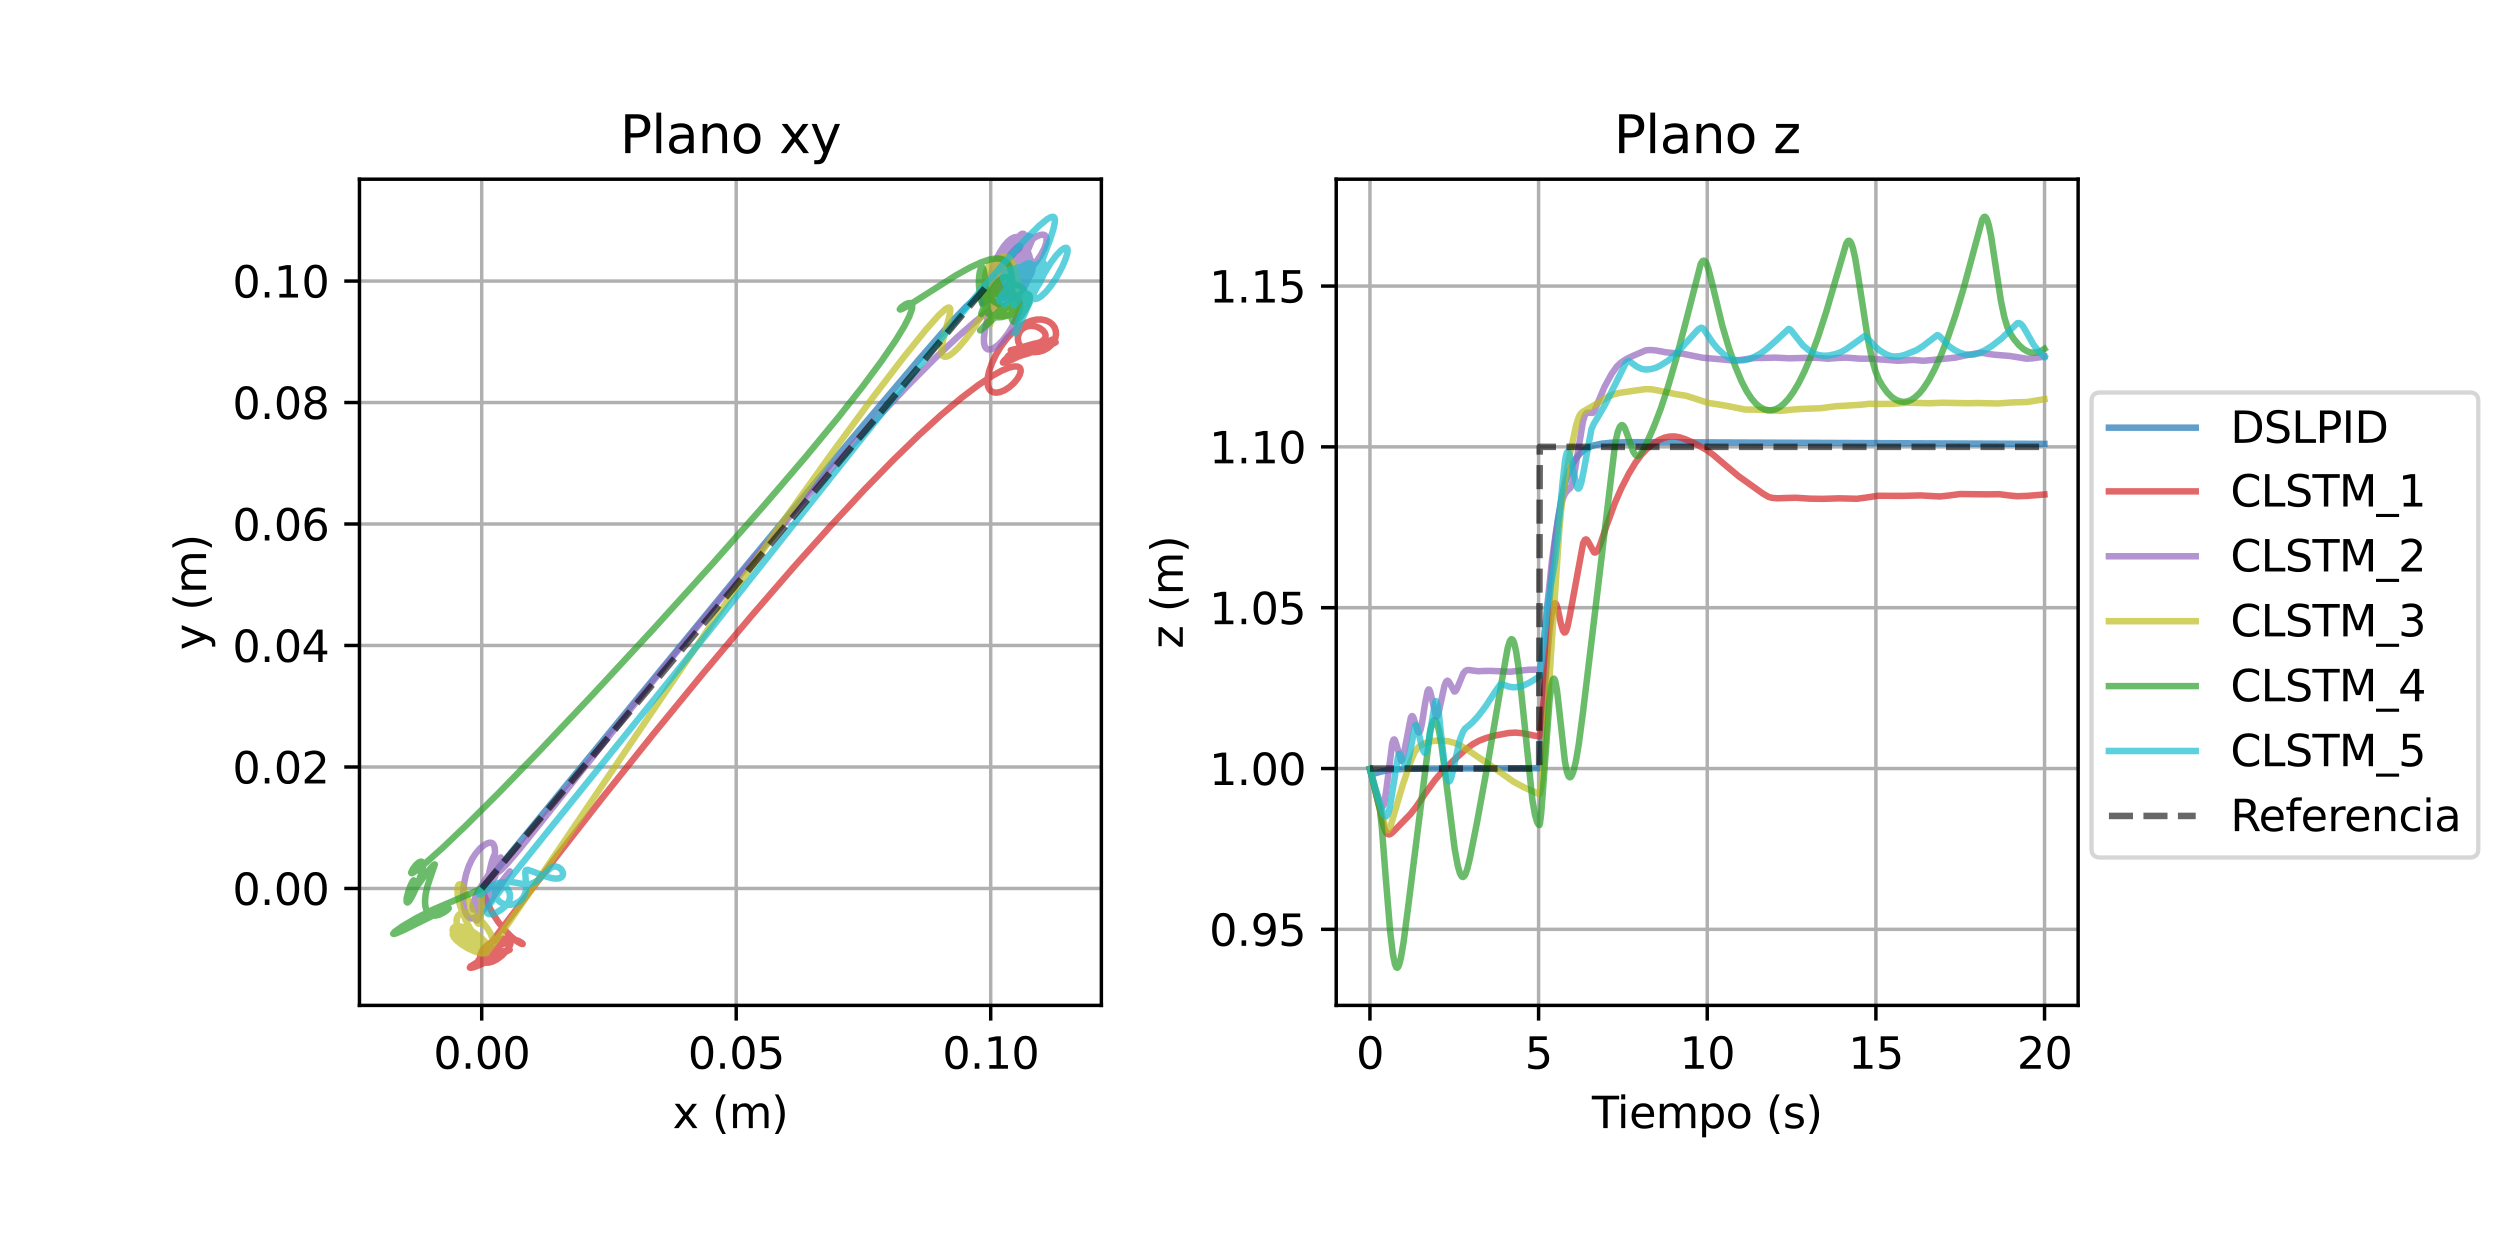 <?xml version="1.0" encoding="utf-8" standalone="no"?>
<!DOCTYPE svg PUBLIC "-//W3C//DTD SVG 1.1//EN"
  "http://www.w3.org/Graphics/SVG/1.1/DTD/svg11.dtd">
<svg height="288pt" version="1.1" viewBox="0 0 576 288" width="576pt" xmlns="http://www.w3.org/2000/svg" xmlns:xlink="http://www.w3.org/1999/xlink">
 <defs>
  <style type="text/css">*{stroke-linecap:butt;stroke-linejoin:round;}</style>
 </defs>
 <g id="figure_1">
  <g id="patch_1">
   <path d="M 0 288 
L 576 288 
L 576 0 
L 0 0 
z
" style="fill:#ffffff;"/>
  </g>
  <g id="axes_1">
   <g id="patch_2">
    <path d="M 82.82 231.64 
L 253.755 231.64 
L 253.755 41.28 
L 82.82 41.28 
z
" style="fill:#ffffff;"/>
   </g>
   <g id="matplotlib.axis_1">
    <g id="xtick_1">
     <g id="line2d_1">
      <path clip-path="url(#pc3f26e189b)" d="M 110.985 231.64 
L 110.985 41.28 
" style="fill:none;stroke:#b0b0b0;stroke-linecap:square;stroke-width:0.8;"/>
     </g>
     <g id="line2d_2">
      <defs>
       <path d="M 0 0 
L 0 3.5 
" id="mb52503bcb6" style="stroke:#000000;stroke-width:0.8;"/>
      </defs>
      <g>
       <use style="stroke:#000000;stroke-width:0.8;" x="110.985" xlink:href="#mb52503bcb6" y="231.64"/>
      </g>
     </g>
     <g id="text_1">
      <!-- 0.00 -->
      <g transform="translate(99.852 246.238)scale(0.1 -0.1)">
       <defs>
        <path d="M 2034 4250 
Q 1547 4250 1301 3770 
Q 1056 3291 1056 2328 
Q 1056 1369 1301 889 
Q 1547 409 2034 409 
Q 2525 409 2770 889 
Q 3016 1369 3016 2328 
Q 3016 3291 2770 3770 
Q 2525 4250 2034 4250 
z
M 2034 4750 
Q 2819 4750 3233 4129 
Q 3647 3509 3647 2328 
Q 3647 1150 3233 529 
Q 2819 -91 2034 -91 
Q 1250 -91 836 529 
Q 422 1150 422 2328 
Q 422 3509 836 4129 
Q 1250 4750 2034 4750 
z
" id="DejaVuSans-30" transform="scale(0.016)"/>
        <path d="M 684 794 
L 1344 794 
L 1344 0 
L 684 0 
L 684 794 
z
" id="DejaVuSans-2e" transform="scale(0.016)"/>
       </defs>
       <use xlink:href="#DejaVuSans-30"/>
       <use x="63.623" xlink:href="#DejaVuSans-2e"/>
       <use x="95.41" xlink:href="#DejaVuSans-30"/>
       <use x="159.033" xlink:href="#DejaVuSans-30"/>
      </g>
     </g>
    </g>
    <g id="xtick_2">
     <g id="line2d_3">
      <path clip-path="url(#pc3f26e189b)" d="M 169.622 231.64 
L 169.622 41.28 
" style="fill:none;stroke:#b0b0b0;stroke-linecap:square;stroke-width:0.8;"/>
     </g>
     <g id="line2d_4">
      <g>
       <use style="stroke:#000000;stroke-width:0.8;" x="169.622" xlink:href="#mb52503bcb6" y="231.64"/>
      </g>
     </g>
     <g id="text_2">
      <!-- 0.05 -->
      <g transform="translate(158.489 246.238)scale(0.1 -0.1)">
       <defs>
        <path d="M 691 4666 
L 3169 4666 
L 3169 4134 
L 1269 4134 
L 1269 2991 
Q 1406 3038 1543 3061 
Q 1681 3084 1819 3084 
Q 2600 3084 3056 2656 
Q 3513 2228 3513 1497 
Q 3513 744 3044 326 
Q 2575 -91 1722 -91 
Q 1428 -91 1123 -41 
Q 819 9 494 109 
L 494 744 
Q 775 591 1075 516 
Q 1375 441 1709 441 
Q 2250 441 2565 725 
Q 2881 1009 2881 1497 
Q 2881 1984 2565 2268 
Q 2250 2553 1709 2553 
Q 1456 2553 1204 2497 
Q 953 2441 691 2322 
L 691 4666 
z
" id="DejaVuSans-35" transform="scale(0.016)"/>
       </defs>
       <use xlink:href="#DejaVuSans-30"/>
       <use x="63.623" xlink:href="#DejaVuSans-2e"/>
       <use x="95.41" xlink:href="#DejaVuSans-30"/>
       <use x="159.033" xlink:href="#DejaVuSans-35"/>
      </g>
     </g>
    </g>
    <g id="xtick_3">
     <g id="line2d_5">
      <path clip-path="url(#pc3f26e189b)" d="M 228.259 231.64 
L 228.259 41.28 
" style="fill:none;stroke:#b0b0b0;stroke-linecap:square;stroke-width:0.8;"/>
     </g>
     <g id="line2d_6">
      <g>
       <use style="stroke:#000000;stroke-width:0.8;" x="228.259" xlink:href="#mb52503bcb6" y="231.64"/>
      </g>
     </g>
     <g id="text_3">
      <!-- 0.10 -->
      <g transform="translate(217.126 246.238)scale(0.1 -0.1)">
       <defs>
        <path d="M 794 531 
L 1825 531 
L 1825 4091 
L 703 3866 
L 703 4441 
L 1819 4666 
L 2450 4666 
L 2450 531 
L 3481 531 
L 3481 0 
L 794 0 
L 794 531 
z
" id="DejaVuSans-31" transform="scale(0.016)"/>
       </defs>
       <use xlink:href="#DejaVuSans-30"/>
       <use x="63.623" xlink:href="#DejaVuSans-2e"/>
       <use x="95.41" xlink:href="#DejaVuSans-31"/>
       <use x="159.033" xlink:href="#DejaVuSans-30"/>
      </g>
     </g>
    </g>
    <g id="text_4">
     <!-- x (m) -->
     <g transform="translate(154.967 259.917)scale(0.1 -0.1)">
      <defs>
       <path d="M 3513 3500 
L 2247 1797 
L 3578 0 
L 2900 0 
L 1881 1375 
L 863 0 
L 184 0 
L 1544 1831 
L 300 3500 
L 978 3500 
L 1906 2253 
L 2834 3500 
L 3513 3500 
z
" id="DejaVuSans-78" transform="scale(0.016)"/>
       <path id="DejaVuSans-20" transform="scale(0.016)"/>
       <path d="M 1984 4856 
Q 1566 4138 1362 3434 
Q 1159 2731 1159 2009 
Q 1159 1288 1364 580 
Q 1569 -128 1984 -844 
L 1484 -844 
Q 1016 -109 783 600 
Q 550 1309 550 2009 
Q 550 2706 781 3412 
Q 1013 4119 1484 4856 
L 1984 4856 
z
" id="DejaVuSans-28" transform="scale(0.016)"/>
       <path d="M 3328 2828 
Q 3544 3216 3844 3400 
Q 4144 3584 4550 3584 
Q 5097 3584 5394 3201 
Q 5691 2819 5691 2113 
L 5691 0 
L 5113 0 
L 5113 2094 
Q 5113 2597 4934 2840 
Q 4756 3084 4391 3084 
Q 3944 3084 3684 2787 
Q 3425 2491 3425 1978 
L 3425 0 
L 2847 0 
L 2847 2094 
Q 2847 2600 2669 2842 
Q 2491 3084 2119 3084 
Q 1678 3084 1418 2786 
Q 1159 2488 1159 1978 
L 1159 0 
L 581 0 
L 581 3500 
L 1159 3500 
L 1159 2956 
Q 1356 3278 1631 3431 
Q 1906 3584 2284 3584 
Q 2666 3584 2933 3390 
Q 3200 3197 3328 2828 
z
" id="DejaVuSans-6d" transform="scale(0.016)"/>
       <path d="M 513 4856 
L 1013 4856 
Q 1481 4119 1714 3412 
Q 1947 2706 1947 2009 
Q 1947 1309 1714 600 
Q 1481 -109 1013 -844 
L 513 -844 
Q 928 -128 1133 580 
Q 1338 1288 1338 2009 
Q 1338 2731 1133 3434 
Q 928 4138 513 4856 
z
" id="DejaVuSans-29" transform="scale(0.016)"/>
      </defs>
      <use xlink:href="#DejaVuSans-78"/>
      <use x="59.18" xlink:href="#DejaVuSans-20"/>
      <use x="90.967" xlink:href="#DejaVuSans-28"/>
      <use x="129.98" xlink:href="#DejaVuSans-6d"/>
      <use x="227.393" xlink:href="#DejaVuSans-29"/>
     </g>
    </g>
   </g>
   <g id="matplotlib.axis_2">
    <g id="ytick_1">
     <g id="line2d_7">
      <path clip-path="url(#pc3f26e189b)" d="M 82.82 204.7 
L 253.755 204.7 
" style="fill:none;stroke:#b0b0b0;stroke-linecap:square;stroke-width:0.8;"/>
     </g>
     <g id="line2d_8">
      <defs>
       <path d="M 0 0 
L -3.5 0 
" id="m86016c1fff" style="stroke:#000000;stroke-width:0.8;"/>
      </defs>
      <g>
       <use style="stroke:#000000;stroke-width:0.8;" x="82.82" xlink:href="#m86016c1fff" y="204.7"/>
      </g>
     </g>
     <g id="text_5">
      <!-- 0.00 -->
      <g transform="translate(53.554 208.499)scale(0.1 -0.1)">
       <use xlink:href="#DejaVuSans-30"/>
       <use x="63.623" xlink:href="#DejaVuSans-2e"/>
       <use x="95.41" xlink:href="#DejaVuSans-30"/>
       <use x="159.033" xlink:href="#DejaVuSans-30"/>
      </g>
     </g>
    </g>
    <g id="ytick_2">
     <g id="line2d_9">
      <path clip-path="url(#pc3f26e189b)" d="M 82.82 176.71 
L 253.755 176.71 
" style="fill:none;stroke:#b0b0b0;stroke-linecap:square;stroke-width:0.8;"/>
     </g>
     <g id="line2d_10">
      <g>
       <use style="stroke:#000000;stroke-width:0.8;" x="82.82" xlink:href="#m86016c1fff" y="176.71"/>
      </g>
     </g>
     <g id="text_6">
      <!-- 0.02 -->
      <g transform="translate(53.554 180.509)scale(0.1 -0.1)">
       <defs>
        <path d="M 1228 531 
L 3431 531 
L 3431 0 
L 469 0 
L 469 531 
Q 828 903 1448 1529 
Q 2069 2156 2228 2338 
Q 2531 2678 2651 2914 
Q 2772 3150 2772 3378 
Q 2772 3750 2511 3984 
Q 2250 4219 1831 4219 
Q 1534 4219 1204 4116 
Q 875 4013 500 3803 
L 500 4441 
Q 881 4594 1212 4672 
Q 1544 4750 1819 4750 
Q 2544 4750 2975 4387 
Q 3406 4025 3406 3419 
Q 3406 3131 3298 2873 
Q 3191 2616 2906 2266 
Q 2828 2175 2409 1742 
Q 1991 1309 1228 531 
z
" id="DejaVuSans-32" transform="scale(0.016)"/>
       </defs>
       <use xlink:href="#DejaVuSans-30"/>
       <use x="63.623" xlink:href="#DejaVuSans-2e"/>
       <use x="95.41" xlink:href="#DejaVuSans-30"/>
       <use x="159.033" xlink:href="#DejaVuSans-32"/>
      </g>
     </g>
    </g>
    <g id="ytick_3">
     <g id="line2d_11">
      <path clip-path="url(#pc3f26e189b)" d="M 82.82 148.721 
L 253.755 148.721 
" style="fill:none;stroke:#b0b0b0;stroke-linecap:square;stroke-width:0.8;"/>
     </g>
     <g id="line2d_12">
      <g>
       <use style="stroke:#000000;stroke-width:0.8;" x="82.82" xlink:href="#m86016c1fff" y="148.721"/>
      </g>
     </g>
     <g id="text_7">
      <!-- 0.04 -->
      <g transform="translate(53.554 152.52)scale(0.1 -0.1)">
       <defs>
        <path d="M 2419 4116 
L 825 1625 
L 2419 1625 
L 2419 4116 
z
M 2253 4666 
L 3047 4666 
L 3047 1625 
L 3713 1625 
L 3713 1100 
L 3047 1100 
L 3047 0 
L 2419 0 
L 2419 1100 
L 313 1100 
L 313 1709 
L 2253 4666 
z
" id="DejaVuSans-34" transform="scale(0.016)"/>
       </defs>
       <use xlink:href="#DejaVuSans-30"/>
       <use x="63.623" xlink:href="#DejaVuSans-2e"/>
       <use x="95.41" xlink:href="#DejaVuSans-30"/>
       <use x="159.033" xlink:href="#DejaVuSans-34"/>
      </g>
     </g>
    </g>
    <g id="ytick_4">
     <g id="line2d_13">
      <path clip-path="url(#pc3f26e189b)" d="M 82.82 120.732 
L 253.755 120.732 
" style="fill:none;stroke:#b0b0b0;stroke-linecap:square;stroke-width:0.8;"/>
     </g>
     <g id="line2d_14">
      <g>
       <use style="stroke:#000000;stroke-width:0.8;" x="82.82" xlink:href="#m86016c1fff" y="120.732"/>
      </g>
     </g>
     <g id="text_8">
      <!-- 0.06 -->
      <g transform="translate(53.554 124.531)scale(0.1 -0.1)">
       <defs>
        <path d="M 2113 2584 
Q 1688 2584 1439 2293 
Q 1191 2003 1191 1497 
Q 1191 994 1439 701 
Q 1688 409 2113 409 
Q 2538 409 2786 701 
Q 3034 994 3034 1497 
Q 3034 2003 2786 2293 
Q 2538 2584 2113 2584 
z
M 3366 4563 
L 3366 3988 
Q 3128 4100 2886 4159 
Q 2644 4219 2406 4219 
Q 1781 4219 1451 3797 
Q 1122 3375 1075 2522 
Q 1259 2794 1537 2939 
Q 1816 3084 2150 3084 
Q 2853 3084 3261 2657 
Q 3669 2231 3669 1497 
Q 3669 778 3244 343 
Q 2819 -91 2113 -91 
Q 1303 -91 875 529 
Q 447 1150 447 2328 
Q 447 3434 972 4092 
Q 1497 4750 2381 4750 
Q 2619 4750 2861 4703 
Q 3103 4656 3366 4563 
z
" id="DejaVuSans-36" transform="scale(0.016)"/>
       </defs>
       <use xlink:href="#DejaVuSans-30"/>
       <use x="63.623" xlink:href="#DejaVuSans-2e"/>
       <use x="95.41" xlink:href="#DejaVuSans-30"/>
       <use x="159.033" xlink:href="#DejaVuSans-36"/>
      </g>
     </g>
    </g>
    <g id="ytick_5">
     <g id="line2d_15">
      <path clip-path="url(#pc3f26e189b)" d="M 82.82 92.742 
L 253.755 92.742 
" style="fill:none;stroke:#b0b0b0;stroke-linecap:square;stroke-width:0.8;"/>
     </g>
     <g id="line2d_16">
      <g>
       <use style="stroke:#000000;stroke-width:0.8;" x="82.82" xlink:href="#m86016c1fff" y="92.742"/>
      </g>
     </g>
     <g id="text_9">
      <!-- 0.08 -->
      <g transform="translate(53.554 96.541)scale(0.1 -0.1)">
       <defs>
        <path d="M 2034 2216 
Q 1584 2216 1326 1975 
Q 1069 1734 1069 1313 
Q 1069 891 1326 650 
Q 1584 409 2034 409 
Q 2484 409 2743 651 
Q 3003 894 3003 1313 
Q 3003 1734 2745 1975 
Q 2488 2216 2034 2216 
z
M 1403 2484 
Q 997 2584 770 2862 
Q 544 3141 544 3541 
Q 544 4100 942 4425 
Q 1341 4750 2034 4750 
Q 2731 4750 3128 4425 
Q 3525 4100 3525 3541 
Q 3525 3141 3298 2862 
Q 3072 2584 2669 2484 
Q 3125 2378 3379 2068 
Q 3634 1759 3634 1313 
Q 3634 634 3220 271 
Q 2806 -91 2034 -91 
Q 1263 -91 848 271 
Q 434 634 434 1313 
Q 434 1759 690 2068 
Q 947 2378 1403 2484 
z
M 1172 3481 
Q 1172 3119 1398 2916 
Q 1625 2713 2034 2713 
Q 2441 2713 2670 2916 
Q 2900 3119 2900 3481 
Q 2900 3844 2670 4047 
Q 2441 4250 2034 4250 
Q 1625 4250 1398 4047 
Q 1172 3844 1172 3481 
z
" id="DejaVuSans-38" transform="scale(0.016)"/>
       </defs>
       <use xlink:href="#DejaVuSans-30"/>
       <use x="63.623" xlink:href="#DejaVuSans-2e"/>
       <use x="95.41" xlink:href="#DejaVuSans-30"/>
       <use x="159.033" xlink:href="#DejaVuSans-38"/>
      </g>
     </g>
    </g>
    <g id="ytick_6">
     <g id="line2d_17">
      <path clip-path="url(#pc3f26e189b)" d="M 82.82 64.753 
L 253.755 64.753 
" style="fill:none;stroke:#b0b0b0;stroke-linecap:square;stroke-width:0.8;"/>
     </g>
     <g id="line2d_18">
      <g>
       <use style="stroke:#000000;stroke-width:0.8;" x="82.82" xlink:href="#m86016c1fff" y="64.753"/>
      </g>
     </g>
     <g id="text_10">
      <!-- 0.10 -->
      <g transform="translate(53.554 68.552)scale(0.1 -0.1)">
       <use xlink:href="#DejaVuSans-30"/>
       <use x="63.623" xlink:href="#DejaVuSans-2e"/>
       <use x="95.41" xlink:href="#DejaVuSans-31"/>
       <use x="159.033" xlink:href="#DejaVuSans-30"/>
      </g>
     </g>
    </g>
    <g id="text_11">
     <!-- y (m) -->
     <g transform="translate(47.475 149.78)rotate(-90)scale(0.1 -0.1)">
      <defs>
       <path d="M 2059 -325 
Q 1816 -950 1584 -1140 
Q 1353 -1331 966 -1331 
L 506 -1331 
L 506 -850 
L 844 -850 
Q 1081 -850 1212 -737 
Q 1344 -625 1503 -206 
L 1606 56 
L 191 3500 
L 800 3500 
L 1894 763 
L 2988 3500 
L 3597 3500 
L 2059 -325 
z
" id="DejaVuSans-79" transform="scale(0.016)"/>
      </defs>
      <use xlink:href="#DejaVuSans-79"/>
      <use x="59.18" xlink:href="#DejaVuSans-20"/>
      <use x="90.967" xlink:href="#DejaVuSans-28"/>
      <use x="129.98" xlink:href="#DejaVuSans-6d"/>
      <use x="227.393" xlink:href="#DejaVuSans-29"/>
     </g>
    </g>
   </g>
   <g id="line2d_19">
    <path clip-path="url(#pc3f26e189b)" d="M 110.985 204.7 
L 116.28 198.215 
L 172.515 129.63 
L 195.262 102.285 
L 211.684 82.87 
L 219.73 73.626 
L 222.528 70.713 
L 224.808 68.638 
L 226.077 67.731 
L 226.931 67.36 
L 227.387 67.374 
L 227.6 67.577 
L 227.682 67.962 
L 227.574 68.549 
L 227.18 69.356 
L 226.705 69.903 
L 226.446 69.969 
L 226.367 69.784 
L 226.429 69.283 
L 226.828 68.125 
L 227.76 66.185 
L 229.21 63.683 
L 231.081 60.89 
L 232.983 58.441 
L 234.372 56.984 
L 234.969 56.617 
L 235.043 56.735 
L 234.895 57.103 
L 234.47 57.602 
L 234.392 57.602 
L 234.389 57.523 
L 234.585 57.104 
L 234.758 56.896 
L 233.826 58.081 
L 229.557 63.195 
L 229.557 63.195 
" style="fill:none;stroke:#1f77b4;stroke-linecap:square;stroke-opacity:0.7;stroke-width:1.5;"/>
   </g>
   <g id="line2d_20">
    <path clip-path="url(#pc3f26e189b)" d="M 110.985 204.7 
L 112.398 208.345 
L 113.49 210.419 
L 114.792 212.414 
L 116.239 214.231 
L 117.765 215.795 
L 119.155 216.922 
L 120.167 217.492 
L 120.425 217.505 
L 120.424 217.461 
L 120.218 217.232 
L 119.5 216.806 
L 118.437 216.432 
L 117.203 216.237 
L 115.938 216.261 
L 114.65 216.518 
L 113.425 217.003 
L 112.349 217.679 
L 111.491 218.485 
L 110.908 219.341 
L 110.642 220.103 
L 110.641 220.778 
L 110.86 221.274 
L 111.266 221.623 
L 111.827 221.803 
L 112.573 221.795 
L 113.479 221.549 
L 114.492 221.037 
L 115.597 220.213 
L 116.645 219.137 
L 117.385 218.076 
L 117.633 217.383 
L 117.543 217.106 
L 117.298 217.025 
L 116.763 217.121 
L 115.683 217.586 
L 113.702 218.716 
L 111.055 220.473 
L 110.244 221.217 
L 110.19 221.485 
L 110.38 221.566 
L 110.938 221.521 
L 112.193 221.163 
L 114.458 220.252 
L 117.421 218.832 
L 117.422 218.815 
L 117.313 218.822 
L 116.205 219.165 
L 112.848 220.445 
L 109.78 221.826 
L 108.427 222.644 
L 108.256 222.938 
L 108.453 222.987 
L 109.101 222.866 
L 110.445 222.371 
L 112.564 221.335 
L 115.454 219.669 
L 116.037 219.186 
L 116.018 219.174 
L 115.733 219.209 
L 114.346 219.669 
L 110.658 221.018 
L 110.652 220.944 
L 110.816 220.556 
L 111.774 219.114 
L 115.58 213.978 
L 127.824 197.864 
L 138.747 183.872 
L 150.516 169.149 
L 162.203 154.887 
L 173.142 141.887 
L 182.921 130.603 
L 191.33 121.215 
L 199.279 112.679 
L 205.736 106.057 
L 211.635 100.327 
L 216.901 95.536 
L 221.489 91.687 
L 225.379 88.739 
L 228.57 86.627 
L 230.755 85.422 
L 232.458 84.709 
L 233.712 84.42 
L 234.44 84.452 
L 234.907 84.688 
L 235.138 85.087 
L 235.158 85.608 
L 234.945 86.34 
L 234.427 87.26 
L 233.573 88.295 
L 232.543 89.209 
L 231.44 89.917 
L 230.356 90.354 
L 229.488 90.479 
L 228.841 90.383 
L 228.307 90.099 
L 227.902 89.628 
L 227.638 88.982 
L 227.516 88.027 
L 227.596 86.886 
L 227.926 85.401 
L 228.582 83.57 
L 229.505 81.659 
L 230.65 79.77 
L 231.969 78.007 
L 233.414 76.467 
L 234.762 75.345 
L 236.129 74.494 
L 237.474 73.927 
L 238.755 73.64 
L 239.932 73.612 
L 240.97 73.818 
L 241.837 74.221 
L 242.514 74.782 
L 242.987 75.461 
L 243.252 76.22 
L 243.312 77.019 
L 243.148 77.919 
L 242.758 78.774 
L 242.171 79.541 
L 241.422 80.183 
L 240.451 80.717 
L 239.391 81.04 
L 238.309 81.143 
L 237.27 81.029 
L 236.338 80.714 
L 235.567 80.222 
L 234.993 79.588 
L 234.639 78.857 
L 234.508 78.078 
L 234.59 77.306 
L 234.903 76.53 
L 235.414 75.887 
L 236.077 75.417 
L 236.846 75.144 
L 237.742 75.071 
L 238.706 75.234 
L 239.578 75.603 
L 240.325 76.157 
L 240.768 76.749 
L 240.92 77.311 
L 240.825 77.81 
L 240.509 78.271 
L 239.932 78.718 
L 238.928 79.185 
L 237.359 79.642 
L 232.886 80.69 
L 233.208 80.732 
L 234.534 80.578 
L 237.133 80.044 
L 239.941 79.249 
L 240.946 78.792 
L 240.847 78.746 
L 240.16 78.805 
L 238.172 79.22 
L 235.37 80.027 
L 233.673 80.711 
L 233.43 80.942 
L 233.45 80.963 
L 233.697 80.991 
L 234.631 80.836 
L 236.57 80.277 
L 239.416 79.216 
L 240.805 78.566 
L 240.738 78.558 
L 239.948 78.764 
L 237.034 79.772 
L 233.884 81.072 
L 232.402 81.887 
L 232.099 82.248 
L 232.218 82.348 
L 232.672 82.358 
L 233.865 82.123 
L 236.2 81.404 
L 242.854 79.083 
L 237.831 80.731 
L 234.383 81.973 
L 234.26 82.065 
L 234.459 82.053 
L 235.783 81.679 
L 238.78 80.597 
L 241.288 79.499 
L 241.469 79.32 
L 241.423 79.297 
L 240.995 79.328 
L 239.352 79.715 
L 236.228 80.683 
L 233.574 81.71 
L 232.373 82.374 
L 232.248 82.602 
L 232.256 82.612 
L 232.489 82.66 
L 233.252 82.545 
L 234.958 82.042 
L 238.168 80.831 
L 243.223 78.863 
L 240.704 79.706 
L 234.59 81.848 
L 234.111 82.127 
L 234.207 82.138 
L 234.954 81.958 
L 236.83 81.277 
L 239.253 80.161 
L 241.133 79.079 
L 241.397 78.786 
L 241.374 78.767 
L 241.084 78.779 
L 239.959 79.104 
L 237.098 80.185 
L 233.461 81.782 
L 231.609 82.804 
L 231.272 83.177 
L 231.405 83.229 
L 231.97 83.135 
L 233.422 82.634 
L 236.164 81.429 
L 242.727 78.481 
L 242.883 78.443 
L 242.288 78.735 
L 238.915 80.073 
L 234.041 82.043 
L 233.934 82.158 
L 234.017 82.182 
L 234.675 82.075 
L 236.736 81.487 
L 239.999 80.319 
L 242.208 79.336 
L 242.276 79.245 
L 242.183 79.229 
L 241.429 79.377 
L 238.957 80.119 
L 235.177 81.477 
L 232.258 82.746 
L 231.109 83.442 
L 231.079 83.543 
L 231.146 83.561 
L 231.64 83.461 
L 233.018 82.93 
L 235.586 81.682 
L 242.416 78.25 
L 242.414 78.256 
L 242.082 78.441 
L 239.542 79.572 
L 233.798 82.109 
L 233.786 82.167 
L 233.866 82.184 
L 234.455 82.077 
L 236.222 81.503 
L 238.792 80.427 
L 240.352 79.662 
L 240.352 79.662 
" style="fill:none;stroke:#d62728;stroke-linecap:square;stroke-opacity:0.7;stroke-width:1.5;"/>
   </g>
   <g id="line2d_21">
    <path clip-path="url(#pc3f26e189b)" d="M 110.985 204.7 
L 111.104 204.415 
L 112.178 202.974 
L 112.839 201.641 
L 113.468 199.851 
L 113.904 197.915 
L 114.056 196.298 
L 113.967 195.21 
L 113.707 194.543 
L 113.345 194.223 
L 112.896 194.142 
L 112.321 194.278 
L 111.541 194.705 
L 110.577 195.511 
L 109.597 196.645 
L 108.776 197.917 
L 107.994 199.567 
L 107.385 201.399 
L 106.965 203.331 
L 106.73 205.467 
L 106.73 207.489 
L 106.933 209.114 
L 107.277 210.305 
L 107.707 211.077 
L 108.173 211.489 
L 108.634 211.628 
L 109.148 211.559 
L 109.804 211.221 
L 110.613 210.532 
L 111.793 209.185 
L 113.439 206.918 
L 117.419 200.889 
L 117.488 200.76 
L 117.143 201.14 
L 114.555 204.383 
L 112.977 206.693 
L 111.587 209.121 
L 110.908 210.242 
L 110.89 210.226 
L 110.868 209.982 
L 111.049 208.676 
L 111.946 204.255 
L 113.282 198.631 
L 113.804 197.139 
L 113.893 197.084 
L 113.932 197.155 
L 113.949 197.7 
L 113.745 199.411 
L 113.146 202.487 
L 112.161 206.392 
L 111.164 209.518 
L 110.332 211.48 
L 109.887 212.081 
L 109.786 212.019 
L 109.791 211.671 
L 110.067 210.667 
L 110.839 208.773 
L 112.858 204.552 
L 115.047 199.821 
L 115.629 198.07 
L 115.624 197.882 
L 115.543 197.957 
L 115.103 198.795 
L 110.74 207.8 
L 109.821 209.09 
L 109.27 209.534 
L 109.027 209.508 
L 108.911 209.275 
L 108.91 208.714 
L 109.161 207.689 
L 109.751 206.258 
L 110.863 204.203 
L 112.737 201.258 
L 115.351 197.553 
L 115.37 197.646 
L 115.147 198.408 
L 114.387 200.924 
L 114.518 201.04 
L 114.831 200.921 
L 115.531 200.356 
L 116.886 198.954 
L 119.644 195.717 
L 125.307 188.628 
L 147.56 160.501 
L 160.111 145.052 
L 172.177 130.522 
L 183.091 117.694 
L 193.515 105.792 
L 202.185 96.237 
L 209.159 88.859 
L 215.336 82.634 
L 220.651 77.601 
L 224.573 74.17 
L 227.819 71.615 
L 230.077 70.086 
L 231.872 69.123 
L 233.032 68.72 
L 233.904 68.646 
L 234.408 68.801 
L 234.752 69.127 
L 234.946 69.603 
L 234.997 70.378 
L 234.809 71.518 
L 234.299 73.045 
L 233.421 74.904 
L 232.328 76.713 
L 231.128 78.301 
L 229.925 79.524 
L 228.949 80.218 
L 228.218 80.505 
L 227.612 80.499 
L 227.218 80.274 
L 226.929 79.858 
L 226.726 79.121 
L 226.684 77.967 
L 226.874 76.313 
L 227.418 73.852 
L 228.399 70.536 
L 230.256 65.145 
L 233.091 57.592 
L 233.424 57.148 
L 233.543 57.277 
L 233.72 57.988 
L 235.029 64.553 
L 235.297 64.966 
L 235.426 64.851 
L 235.609 64.261 
L 235.877 62.478 
L 236.163 59.005 
L 236.241 55.587 
L 236.101 54.493 
L 236.016 54.503 
L 235.988 54.539 
L 235.776 55.066 
L 235.034 57.778 
L 233.739 62.179 
L 231.944 67.676 
L 232.839 65.331 
L 235.887 57.137 
L 236.91 54.977 
L 237.338 54.468 
L 237.447 54.532 
L 237.467 54.925 
L 237.245 56.067 
L 236.586 58.215 
L 235.436 61.191 
L 234.037 64.207 
L 232.564 66.896 
L 231.587 68.298 
L 231.499 68.322 
L 231.487 68.244 
L 231.63 67.656 
L 232.603 64.902 
L 235.819 56.51 
L 236.739 54.312 
L 231.511 67.524 
L 231.492 68.1 
L 231.628 68.088 
L 231.935 67.745 
L 232.654 66.556 
L 234.093 63.682 
L 236.734 57.837 
L 237.988 54.882 
L 237.721 55.311 
L 234.308 61.645 
L 231.662 66.261 
L 230.438 68.025 
L 230.283 68.135 
L 230.301 68.016 
L 230.758 67.072 
L 233.734 61.187 
L 235.182 57.803 
L 235.824 55.789 
L 235.96 54.696 
L 235.833 54.379 
L 235.629 54.398 
L 235.305 54.701 
L 234.75 55.565 
L 234.042 57.124 
L 233.41 59.04 
L 232.968 61.063 
L 232.774 62.931 
L 232.82 64.409 
L 233.038 65.266 
L 233.287 65.529 
L 233.521 65.491 
L 233.82 65.19 
L 234.268 64.355 
L 234.857 62.698 
L 235.553 60.002 
L 236.072 57.112 
L 236.213 55.15 
L 236.079 54.203 
L 235.86 53.889 
L 235.583 53.84 
L 235.175 54.046 
L 234.617 54.597 
L 233.757 55.802 
L 232.673 57.736 
L 231.469 60.351 
L 230.476 63.047 
L 229.955 65.04 
L 229.797 66.428 
L 229.891 67.271 
L 230.147 67.75 
L 230.493 67.935 
L 230.937 67.892 
L 231.54 67.569 
L 232.304 66.881 
L 233.296 65.643 
L 234.366 63.93 
L 235.396 61.859 
L 236.17 59.803 
L 236.564 58.127 
L 236.622 57.026 
L 236.461 56.341 
L 236.164 56.007 
L 235.802 55.937 
L 235.295 56.11 
L 234.64 56.609 
L 233.855 57.504 
L 232.991 58.834 
L 232.132 60.579 
L 231.506 62.324 
L 231.111 64.075 
L 231 65.558 
L 231.115 66.718 
L 231.42 67.636 
L 231.828 68.197 
L 232.266 68.465 
L 232.758 68.515 
L 233.279 68.349 
L 233.883 67.906 
L 234.533 67.119 
L 235.107 66.071 
L 235.606 64.667 
L 235.926 63.097 
L 236.07 61.296 
L 235.997 59.391 
L 235.715 57.712 
L 235.304 56.5 
L 234.829 55.746 
L 234.335 55.374 
L 233.855 55.291 
L 233.346 55.437 
L 232.748 55.865 
L 232.068 56.638 
L 231.251 57.912 
L 230.278 59.879 
L 229.466 62.032 
L 229.048 63.717 
L 228.929 65.108 
L 229.054 66.06 
L 229.34 66.718 
L 229.779 67.159 
L 230.274 67.349 
L 230.851 67.347 
L 231.583 67.112 
L 232.459 66.568 
L 233.445 65.662 
L 234.472 64.386 
L 235.36 62.932 
L 236.035 61.427 
L 236.438 59.993 
L 236.539 58.854 
L 236.413 58.033 
L 236.141 57.51 
L 235.739 57.209 
L 235.304 57.14 
L 234.739 57.29 
L 234.054 57.741 
L 233.362 58.462 
L 232.648 59.524 
L 232.058 60.774 
L 231.653 62.114 
L 231.47 63.444 
L 231.515 64.664 
L 231.769 65.674 
L 232.143 66.337 
L 232.613 66.723 
L 233.08 66.814 
L 233.564 66.659 
L 234.04 66.258 
L 234.537 65.528 
L 235.022 64.416 
L 235.487 62.754 
L 235.817 60.731 
L 235.936 58.705 
L 235.824 57.024 
L 235.547 55.887 
L 235.15 55.145 
L 234.683 54.746 
L 234.198 54.615 
L 233.654 54.69 
L 232.98 55.021 
L 232.182 55.686 
L 231.285 56.738 
L 230.339 58.192 
L 229.424 60.006 
L 228.705 61.908 
L 228.284 63.592 
L 228.15 64.968 
L 228.267 66.001 
L 228.576 66.701 
L 229.007 67.111 
L 229.494 67.295 
L 230.195 67.303 
L 231.027 67.083 
L 232.11 66.567 
L 233.606 65.578 
L 235.341 64.13 
L 237.049 62.411 
L 238.599 60.547 
L 239.862 58.683 
L 240.667 57.116 
L 241.065 55.903 
L 241.144 55.043 
L 241.001 54.497 
L 240.729 54.197 
L 240.33 54.062 
L 239.721 54.116 
L 238.869 54.451 
L 237.762 55.153 
L 236.424 56.28 
L 234.921 57.848 
L 233.498 59.643 
L 232.27 61.546 
L 231.416 63.268 
L 230.922 64.733 
L 230.729 65.914 
L 230.775 66.931 
L 230.999 67.653 
L 231.379 68.189 
L 231.889 68.518 
L 232.499 68.63 
L 233.178 68.523 
L 233.997 68.144 
L 234.815 67.514 
L 235.677 66.553 
L 236.416 65.382 
L 236.978 64.067 
L 237.332 62.678 
L 237.469 61.29 
L 237.399 59.976 
L 237.136 58.808 
L 236.715 57.851 
L 236.176 57.155 
L 235.63 56.773 
L 235.051 56.616 
L 234.464 56.671 
L 233.827 56.967 
L 233.239 57.485 
L 232.676 58.275 
L 232.199 59.339 
L 231.91 60.523 
L 231.846 61.737 
L 232.01 62.79 
L 232.39 63.728 
L 232.896 64.419 
L 233.528 64.917 
L 234.248 65.19 
L 235.007 65.222 
L 235.758 65.016 
L 236.455 64.594 
L 237.054 63.99 
L 237.556 63.163 
L 237.849 62.239 
L 237.91 61.29 
L 237.73 60.382 
L 237.372 59.656 
L 236.844 59.062 
L 236.174 58.642 
L 235.396 58.427 
L 234.548 58.437 
L 233.673 58.676 
L 232.813 59.13 
L 231.924 59.857 
L 231.161 60.768 
L 230.578 61.803 
L 230.446 62.128 
L 230.446 62.128 
" style="fill:none;stroke:#9467bd;stroke-linecap:square;stroke-opacity:0.7;stroke-width:1.5;"/>
   </g>
   <g id="line2d_22">
    <path clip-path="url(#pc3f26e189b)" d="M 110.985 204.7 
L 110.945 209.482 
L 110.738 211.767 
L 110.467 212.67 
L 110.249 212.827 
L 110.042 212.71 
L 109.722 212.21 
L 109.153 210.81 
L 106.854 204.692 
L 106.284 203.898 
L 105.926 203.721 
L 105.69 203.833 
L 105.496 204.228 
L 105.395 204.977 
L 105.466 206.243 
L 105.798 207.946 
L 106.437 209.992 
L 107.311 212.07 
L 108.351 214.01 
L 109.481 215.67 
L 110.541 216.866 
L 111.541 217.668 
L 112.291 218.014 
L 112.857 218.06 
L 113.243 217.887 
L 113.486 217.523 
L 113.566 216.985 
L 113.452 216.215 
L 113.077 215.213 
L 112.392 214.02 
L 111.381 212.729 
L 110.277 211.664 
L 109.193 210.896 
L 108.113 210.404 
L 107.194 210.235 
L 106.465 210.318 
L 105.872 210.612 
L 105.487 211.034 
L 105.235 211.662 
L 105.184 212.414 
L 105.362 213.345 
L 105.815 214.426 
L 106.567 215.592 
L 107.599 216.751 
L 108.757 217.721 
L 110.021 218.486 
L 111.166 218.916 
L 111.998 219.004 
L 112.449 218.851 
L 112.613 218.582 
L 112.579 218.195 
L 112.271 217.591 
L 111.561 216.741 
L 110.374 215.679 
L 108.848 214.606 
L 107.358 213.828 
L 106.163 213.451 
L 105.314 213.39 
L 104.735 213.542 
L 104.406 213.834 
L 104.277 214.252 
L 104.35 214.769 
L 104.701 215.495 
L 105.369 216.344 
L 106.438 217.324 
L 107.796 218.263 
L 109.311 219.04 
L 110.694 219.513 
L 111.686 219.651 
L 112.189 219.529 
L 112.31 219.29 
L 112.19 218.936 
L 111.743 218.384 
L 110.709 217.491 
L 108.961 216.293 
L 107.16 215.324 
L 105.875 214.86 
L 105.004 214.75 
L 104.524 214.875 
L 104.337 215.115 
L 104.346 215.459 
L 104.614 215.989 
L 105.257 216.715 
L 106.344 217.592 
L 107.852 218.51 
L 109.526 219.264 
L 110.929 219.67 
L 111.448 219.654 
L 111.967 219.39 
L 112.684 218.708 
L 113.96 217.136 
L 116.913 213.054 
L 122.968 204.232 
L 166.441 140.115 
L 180.233 120.389 
L 191.964 103.995 
L 201.281 91.351 
L 208.222 82.285 
L 213.394 75.884 
L 216.327 72.587 
L 217.823 71.214 
L 218.502 70.852 
L 218.772 70.888 
L 218.916 71.116 
L 218.947 71.628 
L 218.736 72.853 
L 217.848 76.089 
L 217.111 79.081 
L 216.923 80.652 
L 217.009 81.545 
L 217.268 82.026 
L 217.625 82.204 
L 218.099 82.164 
L 218.787 81.846 
L 219.726 81.145 
L 220.932 79.969 
L 222.549 78.063 
L 224.381 75.546 
L 226.3 72.528 
L 227.991 69.477 
L 229.415 66.473 
L 230.449 63.785 
L 230.887 62.11 
L 230.842 61.729 
L 230.828 61.73 
L 230.663 61.898 
L 230.255 62.691 
L 229.554 64.572 
L 228.951 66.79 
L 228.639 68.77 
L 228.621 70.305 
L 228.81 71.369 
L 229.137 72.091 
L 229.543 72.509 
L 230.033 72.688 
L 230.521 72.634 
L 231.106 72.33 
L 231.772 71.701 
L 232.48 70.684 
L 233.115 69.377 
L 233.624 67.845 
L 233.958 66.172 
L 234.075 64.454 
L 233.954 62.802 
L 233.639 61.456 
L 233.15 60.346 
L 232.59 59.615 
L 232.025 59.212 
L 231.423 59.06 
L 230.808 59.161 
L 230.204 59.507 
L 229.569 60.16 
L 229.01 61.053 
L 228.518 62.26 
L 228.198 63.614 
L 228.073 65.031 
L 228.152 66.432 
L 228.426 67.75 
L 228.877 68.922 
L 229.472 69.899 
L 230.174 70.638 
L 230.866 71.075 
L 231.584 71.278 
L 232.297 71.237 
L 232.973 70.951 
L 233.582 70.428 
L 234.091 69.685 
L 234.469 68.749 
L 234.688 67.655 
L 234.725 66.306 
L 234.539 64.886 
L 234.142 63.477 
L 233.556 62.166 
L 232.82 61.041 
L 232.065 60.259 
L 231.263 59.748 
L 230.544 59.544 
L 229.848 59.584 
L 229.203 59.861 
L 228.635 60.355 
L 228.169 61.036 
L 227.792 61.987 
L 227.591 63.077 
L 227.584 64.377 
L 227.797 65.698 
L 228.21 66.97 
L 228.859 68.239 
L 229.662 69.307 
L 230.565 70.119 
L 231.425 70.602 
L 232.277 70.82 
L 232.999 70.782 
L 233.645 70.521 
L 234.18 70.043 
L 234.573 69.364 
L 234.798 68.507 
L 234.84 67.506 
L 234.669 66.275 
L 234.227 64.853 
L 233.551 63.462 
L 232.688 62.213 
L 231.793 61.294 
L 230.944 60.712 
L 230.093 60.403 
L 229.369 60.37 
L 228.701 60.564 
L 228.116 60.97 
L 227.638 61.564 
L 227.255 62.416 
L 227.053 63.414 
L 227.05 64.627 
L 227.275 65.877 
L 227.708 67.096 
L 228.384 68.324 
L 229.218 69.368 
L 230.154 70.171 
L 231.043 70.656 
L 231.922 70.887 
L 232.668 70.866 
L 233.335 70.627 
L 233.891 70.175 
L 234.302 69.524 
L 234.543 68.697 
L 234.598 67.726 
L 234.436 66.529 
L 234.05 65.271 
L 233.399 63.908 
L 232.561 62.674 
L 231.689 61.758 
L 230.859 61.169 
L 230.027 60.846 
L 229.316 60.795 
L 228.66 60.967 
L 228.083 61.347 
L 227.611 61.914 
L 227.23 62.732 
L 227.026 63.695 
L 227.017 64.872 
L 227.233 66.086 
L 227.653 67.267 
L 228.314 68.452 
L 229.131 69.45 
L 230.048 70.203 
L 230.921 70.638 
L 231.784 70.815 
L 232.515 70.741 
L 233.169 70.447 
L 233.712 69.939 
L 234.113 69.233 
L 234.347 68.356 
L 234.394 67.222 
L 234.214 65.977 
L 233.768 64.565 
L 233.093 63.21 
L 232.24 62.023 
L 231.366 61.182 
L 230.544 60.684 
L 229.817 60.474 
L 229.123 60.493 
L 228.488 60.735 
L 227.937 61.183 
L 227.493 61.813 
L 227.149 62.695 
L 226.985 63.712 
L 227.021 64.934 
L 227.28 66.183 
L 227.798 67.508 
L 228.517 68.707 
L 229.382 69.713 
L 230.337 70.474 
L 231.234 70.922 
L 232.114 71.118 
L 232.852 71.073 
L 233.506 70.817 
L 234.042 70.359 
L 234.428 69.712 
L 234.639 68.898 
L 234.662 67.949 
L 234.464 66.784 
L 233.989 65.443 
L 233.283 64.135 
L 232.401 62.965 
L 231.498 62.113 
L 230.651 61.582 
L 229.809 61.312 
L 229.098 61.302 
L 228.449 61.504 
L 227.887 61.904 
L 227.437 62.477 
L 227.088 63.289 
L 226.923 64.231 
L 226.961 65.369 
L 227.224 66.53 
L 227.746 67.756 
L 228.466 68.853 
L 229.33 69.756 
L 230.28 70.416 
L 231.169 70.776 
L 232.036 70.889 
L 232.759 70.775 
L 233.393 70.458 
L 233.904 69.946 
L 234.262 69.255 
L 234.443 68.409 
L 234.424 67.328 
L 234.174 66.152 
L 233.652 64.83 
L 232.912 63.573 
L 232.01 62.489 
L 231.106 61.741 
L 230.27 61.319 
L 229.453 61.165 
L 228.773 61.255 
L 228.165 61.552 
L 227.653 62.036 
L 227.222 62.769 
L 226.966 63.656 
L 226.9 64.762 
L 227.065 65.926 
L 227.443 67.076 
L 228.071 68.253 
L 228.871 69.268 
L 229.787 70.066 
L 230.761 70.604 
L 231.646 70.845 
L 232.484 70.837 
L 233.159 70.618 
L 233.725 70.202 
L 234.148 69.604 
L 234.402 68.843 
L 234.471 67.949 
L 234.325 66.845 
L 233.954 65.684 
L 233.316 64.426 
L 232.485 63.285 
L 231.615 62.438 
L 230.691 61.847 
L 229.857 61.579 
L 229.147 61.562 
L 228.494 61.751 
L 227.924 62.133 
L 227.412 62.765 
L 227.067 63.566 
L 226.904 64.491 
L 226.945 65.603 
L 227.212 66.735 
L 227.682 67.82 
L 228.391 68.895 
L 229.25 69.785 
L 230.201 70.443 
L 231.096 70.81 
L 231.973 70.943 
L 232.786 70.836 
L 233.424 70.537 
L 233.938 70.058 
L 234.297 69.414 
L 234.478 68.63 
L 234.469 67.74 
L 234.234 66.675 
L 233.723 65.486 
L 232.989 64.369 
L 232.089 63.419 
L 231.184 62.783 
L 230.345 62.446 
L 229.522 62.356 
L 228.755 62.513 
L 228.082 62.904 
L 227.538 63.499 
L 227.153 64.256 
L 226.949 65.129 
L 226.943 66.179 
L 227.165 67.248 
L 227.595 68.274 
L 228.27 69.29 
L 229.104 70.134 
L 230.041 70.762 
L 231.024 71.142 
L 231.906 71.261 
L 232.731 71.161 
L 233.452 70.851 
L 234.023 70.348 
L 234.372 69.753 
L 234.539 69.051 
L 234.513 68.275 
L 234.256 67.377 
L 233.775 66.494 
L 233.029 65.614 
L 232.203 64.961 
L 231.289 64.51 
L 230.344 64.304 
L 229.513 64.342 
L 228.742 64.587 
L 228.069 65.023 
L 227.531 65.614 
L 227.159 66.324 
L 226.962 67.201 
L 227.002 68.114 
L 227.27 69.004 
L 227.744 69.822 
L 228.461 70.591 
L 229.331 71.183 
L 230.298 71.571 
L 231.302 71.74 
L 232.284 71.691 
L 233.18 71.44 
L 233.928 71.015 
L 234.465 70.457 
L 234.73 69.879 
L 234.758 69.273 
L 234.547 68.684 
L 234.11 68.154 
L 233.475 67.726 
L 232.6 67.422 
L 231.609 67.329 
L 230.576 67.459 
L 229.578 67.801 
L 228.692 68.326 
L 227.99 68.98 
L 227.53 69.708 
L 227.351 70.384 
L 227.406 71.03 
L 227.685 71.61 
L 228.162 72.096 
L 228.876 72.496 
L 229.82 72.755 
L 230.954 72.823 
L 232.198 72.672 
L 233.493 72.284 
L 234.529 71.743 
L 234.999 71.279 
L 235.032 71.007 
L 234.829 70.84 
L 234.315 70.765 
L 233.338 70.879 
L 231.94 71.272 
L 230.274 71.961 
L 228.749 72.827 
L 227.907 73.536 
L 227.655 74.006 
L 227.736 74.245 
L 228.025 74.389 
L 228.193 74.419 
L 228.193 74.419 
" style="fill:none;stroke:#bcbd22;stroke-linecap:square;stroke-opacity:0.7;stroke-width:1.5;"/>
   </g>
   <g id="line2d_23">
    <path clip-path="url(#pc3f26e189b)" d="M 110.985 204.7 
L 108.464 205.84 
L 99.675 209.616 
L 95.859 211.565 
L 92.752 213.393 
L 90.926 214.703 
L 90.594 215.137 
L 90.724 215.177 
L 91.276 215.034 
L 92.956 214.315 
L 97.144 212.231 
L 103.192 209.245 
L 103.389 209.261 
L 103.381 209.308 
L 103.135 209.592 
L 102.281 210.215 
L 101.223 210.741 
L 100.331 210.964 
L 99.593 210.931 
L 99.037 210.701 
L 98.574 210.273 
L 98.227 209.653 
L 97.995 208.775 
L 97.92 207.628 
L 98.051 206.129 
L 98.44 204.326 
L 99.144 202.181 
L 100.178 199.171 
L 100.167 199.167 
L 99.986 199.241 
L 99.44 199.764 
L 98.072 201.433 
L 95.814 204.554 
L 94.552 206.171 
L 94.484 206.16 
L 94.475 206.089 
L 94.623 205.551 
L 95.379 203.084 
L 95.313 202.837 
L 95.286 202.842 
L 95.101 203.026 
L 94.68 203.814 
L 94.07 205.434 
L 93.689 206.995 
L 93.685 207.767 
L 93.844 207.943 
L 94.054 207.847 
L 94.447 207.374 
L 95.153 206.116 
L 96.22 203.714 
L 97.14 201.134 
L 97.468 199.622 
L 97.431 198.863 
L 97.232 198.57 
L 96.933 198.517 
L 96.496 198.703 
L 95.875 199.244 
L 95.148 200.183 
L 94.731 201.04 
L 94.819 201.179 
L 95.097 201.092 
L 95.962 200.525 
L 98.099 198.801 
L 101.938 195.371 
L 107.264 190.293 
L 114.751 182.835 
L 124.54 172.746 
L 136.514 160.088 
L 150.253 145.246 
L 163.963 130.112 
L 175.867 116.644 
L 185.605 105.29 
L 193.16 96.139 
L 198.752 89.044 
L 203.144 83.129 
L 206.366 78.417 
L 208.323 75.206 
L 209.528 72.847 
L 210.102 71.249 
L 210.192 70.387 
L 210.033 69.979 
L 209.717 69.818 
L 209.223 69.87 
L 208.517 70.182 
L 207.656 70.803 
L 207.312 71.268 
L 207.423 71.31 
L 207.913 71.145 
L 209.31 70.383 
L 212.84 68.144 
L 220.19 63.476 
L 223.576 61.593 
L 226.002 60.468 
L 227.936 59.811 
L 229.261 59.574 
L 230.249 59.587 
L 231.076 59.806 
L 231.745 60.224 
L 232.267 60.824 
L 232.701 61.707 
L 233.013 62.91 
L 233.193 64.598 
L 233.201 67.077 
L 233.09 73.415 
L 233.334 74.005 
L 233.613 74.166 
L 233.968 74.096 
L 234.489 73.723 
L 235.241 72.884 
L 236.163 71.523 
L 236.951 69.977 
L 237.293 68.85 
L 237.274 68.229 
L 237.056 67.892 
L 236.704 67.74 
L 236.136 67.748 
L 235.319 67.984 
L 234.132 68.571 
L 232.567 69.618 
L 230.706 71.148 
L 228.459 73.302 
L 225.834 76.129 
L 225.853 76.128 
L 225.928 76.078 
L 227.15 75.027 
L 231.906 70.638 
L 235.147 67.693 
L 235.489 67.62 
L 235.58 67.819 
L 235.529 68.435 
L 235.098 70.226 
L 234.24 73.17 
L 235.107 70.601 
L 235.278 70.432 
L 234.405 71.453 
L 233.369 72.14 
L 232.13 72.707 
L 230.872 73.05 
L 229.808 73.123 
L 228.99 72.972 
L 228.364 72.639 
L 227.923 72.168 
L 227.604 71.486 
L 227.464 70.654 
L 227.518 69.624 
L 227.804 68.428 
L 228.34 67.134 
L 229.11 65.858 
L 229.988 64.817 
L 230.854 64.115 
L 231.549 63.822 
L 231.976 63.848 
L 232.253 64.064 
L 232.426 64.478 
L 232.471 65.193 
L 232.302 66.318 
L 231.861 67.737 
L 231.411 68.558 
L 231.189 68.62 
L 231.063 68.379 
L 230.952 67.562 
L 230.645 64.899 
L 230.546 64.989 
L 230.382 65.58 
L 230.192 67.17 
L 230.216 68.57 
L 230.381 68.879 
L 230.538 68.756 
L 230.931 68.06 
L 231.676 66.833 
L 232.058 66.586 
L 232.345 66.635 
L 232.639 66.926 
L 232.976 67.602 
L 233.424 69.08 
L 234.197 71.656 
L 234.545 72.107 
L 234.865 72.193 
L 235.229 72.049 
L 235.56 71.691 
L 235.596 71.383 
L 235.406 71.222 
L 234.873 71.115 
L 231.57 70.695 
L 230.321 70.239 
L 229.218 69.604 
L 228.184 68.746 
L 227.234 67.654 
L 226.424 66.378 
L 225.531 64.54 
L 225.571 65.014 
L 226.496 69.778 
L 226.679 69.687 
L 226.89 69.293 
L 227.082 68.414 
L 227.146 66.967 
L 227 64.533 
L 226.686 62.369 
L 226.409 61.688 
L 226.199 61.624 
L 226.002 61.847 
L 225.767 62.532 
L 225.581 63.811 
L 225.545 65.59 
L 225.719 67.559 
L 226.093 69.341 
L 226.577 70.676 
L 227.142 71.644 
L 227.745 72.267 
L 228.345 72.602 
L 228.977 72.721 
L 229.685 72.621 
L 230.438 72.275 
L 231.194 71.682 
L 231.993 70.754 
L 232.711 69.574 
L 233.329 68.127 
L 233.543 67.544 
L 233.581 67.714 
L 233.826 68.801 
L 234.165 69.379 
L 234.576 69.674 
L 234.999 69.726 
L 235.455 69.56 
L 235.879 69.173 
L 236.187 68.592 
L 236.29 67.918 
L 236.16 67.237 
L 235.814 66.623 
L 235.251 66.097 
L 234.557 65.749 
L 233.731 65.58 
L 232.813 65.618 
L 231.767 65.897 
L 230.723 66.403 
L 229.648 67.162 
L 228.538 68.222 
L 227.449 69.584 
L 226.538 71.083 
L 226.086 72.215 
L 226.094 72.354 
L 226.185 72.267 
L 226.465 71.624 
L 226.796 70.317 
L 227.004 68.603 
L 227.037 66.395 
L 226.856 63.845 
L 226.563 62.345 
L 226.396 62.008 
L 226.396 62.008 
" style="fill:none;stroke:#2ca02c;stroke-linecap:square;stroke-opacity:0.7;stroke-width:1.5;"/>
   </g>
   <g id="line2d_24">
    <path clip-path="url(#pc3f26e189b)" d="M 110.985 204.7 
L 110.4 206.042 
L 110.573 206.128 
L 110.915 205.995 
L 111.691 205.386 
L 113.329 204.116 
L 114.34 203.614 
L 115.509 203.292 
L 116.76 203.176 
L 118.288 203.269 
L 120.233 203.629 
L 121.629 203.832 
L 122.27 203.65 
L 123.34 203.194 
L 124.22 202.555 
L 125.379 201.399 
L 126.821 199.991 
L 127.461 199.674 
L 128.029 199.624 
L 128.632 199.796 
L 129.195 200.198 
L 129.588 200.74 
L 129.736 201.281 
L 129.65 201.744 
L 129.341 202.12 
L 128.823 202.361 
L 128.112 202.436 
L 127.062 202.309 
L 125.516 201.874 
L 123.112 200.925 
L 121.584 200.402 
L 121.193 200.469 
L 121.047 200.728 
L 121.037 201.303 
L 121.226 204.671 
L 121.02 205.75 
L 120.649 206.598 
L 120.076 207.329 
L 119.331 207.904 
L 118.475 208.292 
L 117.57 208.474 
L 116.674 208.438 
L 115.842 208.19 
L 115.128 207.761 
L 114.543 207.149 
L 114.183 206.448 
L 114.042 205.677 
L 114.136 205.021 
L 114.407 204.534 
L 114.839 204.216 
L 115.425 204.085 
L 116.042 204.175 
L 116.602 204.481 
L 117.058 204.977 
L 117.391 205.667 
L 117.517 206.459 
L 117.405 207.234 
L 117.051 208.004 
L 116.428 208.781 
L 115.524 209.552 
L 114.376 210.236 
L 113.38 210.589 
L 112.69 210.629 
L 112.329 210.465 
L 112.171 210.161 
L 112.183 209.676 
L 112.427 208.999 
L 113.07 208.016 
L 115.466 204.929 
L 126.357 191.362 
L 162.592 146.404 
L 192.104 109.166 
L 216.202 78.824 
L 225.774 67.125 
L 232.108 59.718 
L 236.504 54.904 
L 239.424 52.014 
L 241.251 50.509 
L 242.18 49.999 
L 242.688 49.956 
L 242.934 50.157 
L 243.048 50.554 
L 243.021 51.306 
L 242.704 52.785 
L 241.903 55.293 
L 240.219 59.742 
L 234.563 74.306 
L 233.871 76.702 
L 233.892 76.826 
L 233.966 76.776 
L 234.301 76.199 
L 235.487 73.569 
L 238.357 67.24 
L 240.327 63.441 
L 242.032 60.641 
L 243.363 58.842 
L 244.493 57.659 
L 245.273 57.136 
L 245.7 57.087 
L 245.894 57.25 
L 245.984 57.641 
L 245.895 58.42 
L 245.502 59.708 
L 244.71 61.543 
L 243.486 63.806 
L 242.183 65.778 
L 240.949 67.284 
L 239.87 68.275 
L 239.059 68.757 
L 238.424 68.908 
L 237.898 68.801 
L 237.536 68.513 
L 237.251 68.003 
L 237.088 67.245 
L 237.087 66.143 
L 237.314 64.715 
L 237.806 63.084 
L 238.424 61.754 
L 239.071 60.856 
L 239.624 60.44 
L 240.044 60.366 
L 240.393 60.532 
L 240.637 60.918 
L 240.741 61.497 
L 240.655 62.395 
L 240.287 63.629 
L 239.633 65.036 
L 238.724 66.464 
L 237.755 67.582 
L 236.881 68.271 
L 236.153 68.596 
L 235.53 68.659 
L 234.969 68.499 
L 234.497 68.136 
L 234.104 67.532 
L 233.867 66.755 
L 233.803 65.769 
L 233.956 64.613 
L 234.342 63.371 
L 234.912 62.253 
L 235.607 61.372 
L 236.253 60.879 
L 236.897 60.66 
L 237.443 60.704 
L 237.909 60.966 
L 238.302 61.463 
L 238.575 62.191 
L 238.691 63.175 
L 238.594 64.269 
L 238.299 65.278 
L 237.864 66.036 
L 237.379 66.481 
L 236.814 66.694 
L 236.236 66.678 
L 235.575 66.439 
L 234.832 65.929 
L 234.146 65.195 
L 233.625 64.321 
L 233.404 63.531 
L 233.461 62.997 
L 233.716 62.656 
L 234.103 62.505 
L 234.691 62.534 
L 235.398 62.81 
L 236.141 63.351 
L 236.816 64.119 
L 237.271 64.975 
L 237.422 65.714 
L 237.322 66.331 
L 237.015 66.798 
L 236.511 67.129 
L 235.839 67.301 
L 234.973 67.296 
L 233.966 67.067 
L 232.989 66.62 
L 232.202 66.032 
L 231.605 65.326 
L 231.242 64.562 
L 231.132 63.804 
L 231.254 63.174 
L 231.575 62.663 
L 232.072 62.309 
L 232.711 62.127 
L 233.586 62.123 
L 234.676 62.353 
L 235.889 62.844 
L 236.933 63.501 
L 237.59 64.161 
L 237.893 64.755 
L 237.947 65.327 
L 237.784 65.843 
L 237.41 66.303 
L 236.836 66.657 
L 236.085 66.854 
L 235.25 66.848 
L 234.342 66.622 
L 233.442 66.171 
L 232.695 65.561 
L 232.186 64.875 
L 231.983 64.244 
L 232.056 63.798 
L 232.314 63.516 
L 232.76 63.377 
L 233.425 63.423 
L 234.322 63.722 
L 235.227 64.254 
L 236.072 65.003 
L 236.702 65.846 
L 237.001 66.596 
L 237.014 67.204 
L 236.801 67.699 
L 236.384 68.104 
L 235.749 68.412 
L 234.889 68.57 
L 234.076 68.508 
L 233.354 68.232 
L 232.829 67.786 
L 232.509 67.216 
L 232.369 66.509 
L 232.438 65.624 
L 232.734 64.668 
L 233.286 63.631 
L 234.047 62.67 
L 234.953 61.874 
L 235.919 61.319 
L 236.79 61.07 
L 237.507 61.084 
L 238.048 61.298 
L 238.453 61.679 
L 238.735 62.243 
L 238.854 62.963 
L 238.773 63.782 
L 238.478 64.561 
L 238.019 65.177 
L 237.439 65.601 
L 236.728 65.848 
L 235.869 65.903 
L 235.006 65.741 
L 234.166 65.349 
L 233.492 64.784 
L 233.067 64.159 
L 232.889 63.541 
L 232.947 62.932 
L 233.211 62.423 
L 233.695 61.972 
L 234.38 61.649 
L 235.136 61.533 
L 235.878 61.639 
L 236.534 61.964 
L 237 62.439 
L 237.286 63.047 
L 237.365 63.754 
L 237.218 64.527 
L 236.841 65.332 
L 236.14 66.27 
L 235.088 67.279 
L 233.747 68.255 
L 232.292 69.051 
L 231.108 69.464 
L 230.487 69.481 
L 230.256 69.306 
L 230.24 69.008 
L 230.465 68.498 
L 231.198 67.49 
L 233.21 65.196 
L 236.331 61.808 
L 235.611 62.41 
L 233.777 64.175 
L 232.368 65.835 
L 231.661 66.97 
L 231.53 67.52 
L 231.662 67.753 
L 231.946 67.785 
L 232.444 67.579 
L 233.351 66.913 
L 234.744 65.591 
L 236.338 63.767 
L 237.021 62.718 
L 236.993 62.645 
L 236.93 62.658 
L 236.524 62.958 
L 235.455 64.045 
L 233.661 66.204 
L 231.966 68.569 
L 231.351 69.74 
L 231.337 70.145 
L 231.493 70.151 
L 231.838 69.895 
L 232.599 69.002 
L 234.37 66.515 
L 236.577 63.501 
L 237.11 63.085 
L 237.212 63.196 
L 237.159 63.61 
L 236.756 64.756 
L 235.634 67.19 
L 234.278 69.666 
L 233.701 70.365 
L 233.554 70.332 
L 233.547 70.319 
L 233.527 69.953 
L 233.735 68.94 
L 234.33 67.21 
L 234.986 65.774 
L 234.986 65.774 
" style="fill:none;stroke:#17becf;stroke-linecap:square;stroke-opacity:0.7;stroke-width:1.5;"/>
   </g>
   <g id="line2d_25">
    <path clip-path="url(#pc3f26e189b)" d="M 110.985 204.7 
L 228.259 64.753 
L 228.259 64.753 
" style="fill:none;stroke:#000000;stroke-dasharray:5.55,2.4;stroke-dashoffset:0;stroke-opacity:0.595;stroke-width:1.5;"/>
   </g>
   <g id="patch_3">
    <path d="M 82.82 231.64 
L 82.82 41.28 
" style="fill:none;stroke:#000000;stroke-linecap:square;stroke-linejoin:miter;stroke-width:0.8;"/>
   </g>
   <g id="patch_4">
    <path d="M 253.755 231.64 
L 253.755 41.28 
" style="fill:none;stroke:#000000;stroke-linecap:square;stroke-linejoin:miter;stroke-width:0.8;"/>
   </g>
   <g id="patch_5">
    <path d="M 82.82 231.64 
L 253.755 231.64 
" style="fill:none;stroke:#000000;stroke-linecap:square;stroke-linejoin:miter;stroke-width:0.8;"/>
   </g>
   <g id="patch_6">
    <path d="M 82.82 41.28 
L 253.755 41.28 
" style="fill:none;stroke:#000000;stroke-linecap:square;stroke-linejoin:miter;stroke-width:0.8;"/>
   </g>
   <g id="text_12">
    <!-- Plano xy -->
    <g transform="translate(142.843 35.28)scale(0.12 -0.12)">
     <defs>
      <path d="M 1259 4147 
L 1259 2394 
L 2053 2394 
Q 2494 2394 2734 2622 
Q 2975 2850 2975 3272 
Q 2975 3691 2734 3919 
Q 2494 4147 2053 4147 
L 1259 4147 
z
M 628 4666 
L 2053 4666 
Q 2838 4666 3239 4311 
Q 3641 3956 3641 3272 
Q 3641 2581 3239 2228 
Q 2838 1875 2053 1875 
L 1259 1875 
L 1259 0 
L 628 0 
L 628 4666 
z
" id="DejaVuSans-50" transform="scale(0.016)"/>
      <path d="M 603 4863 
L 1178 4863 
L 1178 0 
L 603 0 
L 603 4863 
z
" id="DejaVuSans-6c" transform="scale(0.016)"/>
      <path d="M 2194 1759 
Q 1497 1759 1228 1600 
Q 959 1441 959 1056 
Q 959 750 1161 570 
Q 1363 391 1709 391 
Q 2188 391 2477 730 
Q 2766 1069 2766 1631 
L 2766 1759 
L 2194 1759 
z
M 3341 1997 
L 3341 0 
L 2766 0 
L 2766 531 
Q 2569 213 2275 61 
Q 1981 -91 1556 -91 
Q 1019 -91 701 211 
Q 384 513 384 1019 
Q 384 1609 779 1909 
Q 1175 2209 1959 2209 
L 2766 2209 
L 2766 2266 
Q 2766 2663 2505 2880 
Q 2244 3097 1772 3097 
Q 1472 3097 1187 3025 
Q 903 2953 641 2809 
L 641 3341 
Q 956 3463 1253 3523 
Q 1550 3584 1831 3584 
Q 2591 3584 2966 3190 
Q 3341 2797 3341 1997 
z
" id="DejaVuSans-61" transform="scale(0.016)"/>
      <path d="M 3513 2113 
L 3513 0 
L 2938 0 
L 2938 2094 
Q 2938 2591 2744 2837 
Q 2550 3084 2163 3084 
Q 1697 3084 1428 2787 
Q 1159 2491 1159 1978 
L 1159 0 
L 581 0 
L 581 3500 
L 1159 3500 
L 1159 2956 
Q 1366 3272 1645 3428 
Q 1925 3584 2291 3584 
Q 2894 3584 3203 3211 
Q 3513 2838 3513 2113 
z
" id="DejaVuSans-6e" transform="scale(0.016)"/>
      <path d="M 1959 3097 
Q 1497 3097 1228 2736 
Q 959 2375 959 1747 
Q 959 1119 1226 758 
Q 1494 397 1959 397 
Q 2419 397 2687 759 
Q 2956 1122 2956 1747 
Q 2956 2369 2687 2733 
Q 2419 3097 1959 3097 
z
M 1959 3584 
Q 2709 3584 3137 3096 
Q 3566 2609 3566 1747 
Q 3566 888 3137 398 
Q 2709 -91 1959 -91 
Q 1206 -91 779 398 
Q 353 888 353 1747 
Q 353 2609 779 3096 
Q 1206 3584 1959 3584 
z
" id="DejaVuSans-6f" transform="scale(0.016)"/>
     </defs>
     <use xlink:href="#DejaVuSans-50"/>
     <use x="60.303" xlink:href="#DejaVuSans-6c"/>
     <use x="88.086" xlink:href="#DejaVuSans-61"/>
     <use x="149.365" xlink:href="#DejaVuSans-6e"/>
     <use x="212.744" xlink:href="#DejaVuSans-6f"/>
     <use x="273.926" xlink:href="#DejaVuSans-20"/>
     <use x="305.713" xlink:href="#DejaVuSans-78"/>
     <use x="364.893" xlink:href="#DejaVuSans-79"/>
    </g>
   </g>
  </g>
  <g id="axes_2">
   <g id="patch_7">
    <path d="M 307.865 231.64 
L 478.8 231.64 
L 478.8 41.28 
L 307.865 41.28 
z
" style="fill:#ffffff;"/>
   </g>
   <g id="matplotlib.axis_3">
    <g id="xtick_4">
     <g id="line2d_26">
      <path clip-path="url(#pe6ccdc7716)" d="M 315.635 231.64 
L 315.635 41.28 
" style="fill:none;stroke:#b0b0b0;stroke-linecap:square;stroke-width:0.8;"/>
     </g>
     <g id="line2d_27">
      <g>
       <use style="stroke:#000000;stroke-width:0.8;" x="315.635" xlink:href="#mb52503bcb6" y="231.64"/>
      </g>
     </g>
     <g id="text_13">
      <!-- 0 -->
      <g transform="translate(312.454 246.238)scale(0.1 -0.1)">
       <use xlink:href="#DejaVuSans-30"/>
      </g>
     </g>
    </g>
    <g id="xtick_5">
     <g id="line2d_28">
      <path clip-path="url(#pe6ccdc7716)" d="M 354.492 231.64 
L 354.492 41.28 
" style="fill:none;stroke:#b0b0b0;stroke-linecap:square;stroke-width:0.8;"/>
     </g>
     <g id="line2d_29">
      <g>
       <use style="stroke:#000000;stroke-width:0.8;" x="354.492" xlink:href="#mb52503bcb6" y="231.64"/>
      </g>
     </g>
     <g id="text_14">
      <!-- 5 -->
      <g transform="translate(351.31 246.238)scale(0.1 -0.1)">
       <use xlink:href="#DejaVuSans-35"/>
      </g>
     </g>
    </g>
    <g id="xtick_6">
     <g id="line2d_30">
      <path clip-path="url(#pe6ccdc7716)" d="M 393.349 231.64 
L 393.349 41.28 
" style="fill:none;stroke:#b0b0b0;stroke-linecap:square;stroke-width:0.8;"/>
     </g>
     <g id="line2d_31">
      <g>
       <use style="stroke:#000000;stroke-width:0.8;" x="393.349" xlink:href="#mb52503bcb6" y="231.64"/>
      </g>
     </g>
     <g id="text_15">
      <!-- 10 -->
      <g transform="translate(386.986 246.238)scale(0.1 -0.1)">
       <use xlink:href="#DejaVuSans-31"/>
       <use x="63.623" xlink:href="#DejaVuSans-30"/>
      </g>
     </g>
    </g>
    <g id="xtick_7">
     <g id="line2d_32">
      <path clip-path="url(#pe6ccdc7716)" d="M 432.206 231.64 
L 432.206 41.28 
" style="fill:none;stroke:#b0b0b0;stroke-linecap:square;stroke-width:0.8;"/>
     </g>
     <g id="line2d_33">
      <g>
       <use style="stroke:#000000;stroke-width:0.8;" x="432.206" xlink:href="#mb52503bcb6" y="231.64"/>
      </g>
     </g>
     <g id="text_16">
      <!-- 15 -->
      <g transform="translate(425.843 246.238)scale(0.1 -0.1)">
       <use xlink:href="#DejaVuSans-31"/>
       <use x="63.623" xlink:href="#DejaVuSans-35"/>
      </g>
     </g>
    </g>
    <g id="xtick_8">
     <g id="line2d_34">
      <path clip-path="url(#pe6ccdc7716)" d="M 471.063 231.64 
L 471.063 41.28 
" style="fill:none;stroke:#b0b0b0;stroke-linecap:square;stroke-width:0.8;"/>
     </g>
     <g id="line2d_35">
      <g>
       <use style="stroke:#000000;stroke-width:0.8;" x="471.063" xlink:href="#mb52503bcb6" y="231.64"/>
      </g>
     </g>
     <g id="text_17">
      <!-- 20 -->
      <g transform="translate(464.7 246.238)scale(0.1 -0.1)">
       <use xlink:href="#DejaVuSans-32"/>
       <use x="63.623" xlink:href="#DejaVuSans-30"/>
      </g>
     </g>
    </g>
    <g id="text_18">
     <!-- Tiempo (s) -->
     <g transform="translate(366.77 259.917)scale(0.1 -0.1)">
      <defs>
       <path d="M -19 4666 
L 3928 4666 
L 3928 4134 
L 2272 4134 
L 2272 0 
L 1638 0 
L 1638 4134 
L -19 4134 
L -19 4666 
z
" id="DejaVuSans-54" transform="scale(0.016)"/>
       <path d="M 603 3500 
L 1178 3500 
L 1178 0 
L 603 0 
L 603 3500 
z
M 603 4863 
L 1178 4863 
L 1178 4134 
L 603 4134 
L 603 4863 
z
" id="DejaVuSans-69" transform="scale(0.016)"/>
       <path d="M 3597 1894 
L 3597 1613 
L 953 1613 
Q 991 1019 1311 708 
Q 1631 397 2203 397 
Q 2534 397 2845 478 
Q 3156 559 3463 722 
L 3463 178 
Q 3153 47 2828 -22 
Q 2503 -91 2169 -91 
Q 1331 -91 842 396 
Q 353 884 353 1716 
Q 353 2575 817 3079 
Q 1281 3584 2069 3584 
Q 2775 3584 3186 3129 
Q 3597 2675 3597 1894 
z
M 3022 2063 
Q 3016 2534 2758 2815 
Q 2500 3097 2075 3097 
Q 1594 3097 1305 2825 
Q 1016 2553 972 2059 
L 3022 2063 
z
" id="DejaVuSans-65" transform="scale(0.016)"/>
       <path d="M 1159 525 
L 1159 -1331 
L 581 -1331 
L 581 3500 
L 1159 3500 
L 1159 2969 
Q 1341 3281 1617 3432 
Q 1894 3584 2278 3584 
Q 2916 3584 3314 3078 
Q 3713 2572 3713 1747 
Q 3713 922 3314 415 
Q 2916 -91 2278 -91 
Q 1894 -91 1617 61 
Q 1341 213 1159 525 
z
M 3116 1747 
Q 3116 2381 2855 2742 
Q 2594 3103 2138 3103 
Q 1681 3103 1420 2742 
Q 1159 2381 1159 1747 
Q 1159 1113 1420 752 
Q 1681 391 2138 391 
Q 2594 391 2855 752 
Q 3116 1113 3116 1747 
z
" id="DejaVuSans-70" transform="scale(0.016)"/>
       <path d="M 2834 3397 
L 2834 2853 
Q 2591 2978 2328 3040 
Q 2066 3103 1784 3103 
Q 1356 3103 1142 2972 
Q 928 2841 928 2578 
Q 928 2378 1081 2264 
Q 1234 2150 1697 2047 
L 1894 2003 
Q 2506 1872 2764 1633 
Q 3022 1394 3022 966 
Q 3022 478 2636 193 
Q 2250 -91 1575 -91 
Q 1294 -91 989 -36 
Q 684 19 347 128 
L 347 722 
Q 666 556 975 473 
Q 1284 391 1588 391 
Q 1994 391 2212 530 
Q 2431 669 2431 922 
Q 2431 1156 2273 1281 
Q 2116 1406 1581 1522 
L 1381 1569 
Q 847 1681 609 1914 
Q 372 2147 372 2553 
Q 372 3047 722 3315 
Q 1072 3584 1716 3584 
Q 2034 3584 2315 3537 
Q 2597 3491 2834 3397 
z
" id="DejaVuSans-73" transform="scale(0.016)"/>
      </defs>
      <use xlink:href="#DejaVuSans-54"/>
      <use x="57.959" xlink:href="#DejaVuSans-69"/>
      <use x="85.742" xlink:href="#DejaVuSans-65"/>
      <use x="147.266" xlink:href="#DejaVuSans-6d"/>
      <use x="244.678" xlink:href="#DejaVuSans-70"/>
      <use x="308.154" xlink:href="#DejaVuSans-6f"/>
      <use x="369.336" xlink:href="#DejaVuSans-20"/>
      <use x="401.123" xlink:href="#DejaVuSans-28"/>
      <use x="440.137" xlink:href="#DejaVuSans-73"/>
      <use x="492.236" xlink:href="#DejaVuSans-29"/>
     </g>
    </g>
   </g>
   <g id="matplotlib.axis_4">
    <g id="ytick_7">
     <g id="line2d_36">
      <path clip-path="url(#pe6ccdc7716)" d="M 307.865 214.125 
L 478.8 214.125 
" style="fill:none;stroke:#b0b0b0;stroke-linecap:square;stroke-width:0.8;"/>
     </g>
     <g id="line2d_37">
      <g>
       <use style="stroke:#000000;stroke-width:0.8;" x="307.865" xlink:href="#m86016c1fff" y="214.125"/>
      </g>
     </g>
     <g id="text_19">
      <!-- 0.95 -->
      <g transform="translate(278.599 217.924)scale(0.1 -0.1)">
       <defs>
        <path d="M 703 97 
L 703 672 
Q 941 559 1184 500 
Q 1428 441 1663 441 
Q 2288 441 2617 861 
Q 2947 1281 2994 2138 
Q 2813 1869 2534 1725 
Q 2256 1581 1919 1581 
Q 1219 1581 811 2004 
Q 403 2428 403 3163 
Q 403 3881 828 4315 
Q 1253 4750 1959 4750 
Q 2769 4750 3195 4129 
Q 3622 3509 3622 2328 
Q 3622 1225 3098 567 
Q 2575 -91 1691 -91 
Q 1453 -91 1209 -44 
Q 966 3 703 97 
z
M 1959 2075 
Q 2384 2075 2632 2365 
Q 2881 2656 2881 3163 
Q 2881 3666 2632 3958 
Q 2384 4250 1959 4250 
Q 1534 4250 1286 3958 
Q 1038 3666 1038 3163 
Q 1038 2656 1286 2365 
Q 1534 2075 1959 2075 
z
" id="DejaVuSans-39" transform="scale(0.016)"/>
       </defs>
       <use xlink:href="#DejaVuSans-30"/>
       <use x="63.623" xlink:href="#DejaVuSans-2e"/>
       <use x="95.41" xlink:href="#DejaVuSans-39"/>
       <use x="159.033" xlink:href="#DejaVuSans-35"/>
      </g>
     </g>
    </g>
    <g id="ytick_8">
     <g id="line2d_38">
      <path clip-path="url(#pe6ccdc7716)" d="M 307.865 177.07 
L 478.8 177.07 
" style="fill:none;stroke:#b0b0b0;stroke-linecap:square;stroke-width:0.8;"/>
     </g>
     <g id="line2d_39">
      <g>
       <use style="stroke:#000000;stroke-width:0.8;" x="307.865" xlink:href="#m86016c1fff" y="177.07"/>
      </g>
     </g>
     <g id="text_20">
      <!-- 1.00 -->
      <g transform="translate(278.599 180.869)scale(0.1 -0.1)">
       <use xlink:href="#DejaVuSans-31"/>
       <use x="63.623" xlink:href="#DejaVuSans-2e"/>
       <use x="95.41" xlink:href="#DejaVuSans-30"/>
       <use x="159.033" xlink:href="#DejaVuSans-30"/>
      </g>
     </g>
    </g>
    <g id="ytick_9">
     <g id="line2d_40">
      <path clip-path="url(#pe6ccdc7716)" d="M 307.865 140.014 
L 478.8 140.014 
" style="fill:none;stroke:#b0b0b0;stroke-linecap:square;stroke-width:0.8;"/>
     </g>
     <g id="line2d_41">
      <g>
       <use style="stroke:#000000;stroke-width:0.8;" x="307.865" xlink:href="#m86016c1fff" y="140.014"/>
      </g>
     </g>
     <g id="text_21">
      <!-- 1.05 -->
      <g transform="translate(278.599 143.814)scale(0.1 -0.1)">
       <use xlink:href="#DejaVuSans-31"/>
       <use x="63.623" xlink:href="#DejaVuSans-2e"/>
       <use x="95.41" xlink:href="#DejaVuSans-30"/>
       <use x="159.033" xlink:href="#DejaVuSans-35"/>
      </g>
     </g>
    </g>
    <g id="ytick_10">
     <g id="line2d_42">
      <path clip-path="url(#pe6ccdc7716)" d="M 307.865 102.959 
L 478.8 102.959 
" style="fill:none;stroke:#b0b0b0;stroke-linecap:square;stroke-width:0.8;"/>
     </g>
     <g id="line2d_43">
      <g>
       <use style="stroke:#000000;stroke-width:0.8;" x="307.865" xlink:href="#m86016c1fff" y="102.959"/>
      </g>
     </g>
     <g id="text_22">
      <!-- 1.10 -->
      <g transform="translate(278.599 106.758)scale(0.1 -0.1)">
       <use xlink:href="#DejaVuSans-31"/>
       <use x="63.623" xlink:href="#DejaVuSans-2e"/>
       <use x="95.41" xlink:href="#DejaVuSans-31"/>
       <use x="159.033" xlink:href="#DejaVuSans-30"/>
      </g>
     </g>
    </g>
    <g id="ytick_11">
     <g id="line2d_44">
      <path clip-path="url(#pe6ccdc7716)" d="M 307.865 65.904 
L 478.8 65.904 
" style="fill:none;stroke:#b0b0b0;stroke-linecap:square;stroke-width:0.8;"/>
     </g>
     <g id="line2d_45">
      <g>
       <use style="stroke:#000000;stroke-width:0.8;" x="307.865" xlink:href="#m86016c1fff" y="65.904"/>
      </g>
     </g>
     <g id="text_23">
      <!-- 1.15 -->
      <g transform="translate(278.599 69.703)scale(0.1 -0.1)">
       <use xlink:href="#DejaVuSans-31"/>
       <use x="63.623" xlink:href="#DejaVuSans-2e"/>
       <use x="95.41" xlink:href="#DejaVuSans-31"/>
       <use x="159.033" xlink:href="#DejaVuSans-35"/>
      </g>
     </g>
    </g>
    <g id="text_24">
     <!-- z (m) -->
     <g transform="translate(272.52 149.445)rotate(-90)scale(0.1 -0.1)">
      <defs>
       <path d="M 353 3500 
L 3084 3500 
L 3084 2975 
L 922 459 
L 3084 459 
L 3084 0 
L 275 0 
L 275 525 
L 2438 3041 
L 353 3041 
L 353 3500 
z
" id="DejaVuSans-7a" transform="scale(0.016)"/>
      </defs>
      <use xlink:href="#DejaVuSans-7a"/>
      <use x="52.49" xlink:href="#DejaVuSans-20"/>
      <use x="84.277" xlink:href="#DejaVuSans-28"/>
      <use x="123.291" xlink:href="#DejaVuSans-6d"/>
      <use x="220.703" xlink:href="#DejaVuSans-29"/>
     </g>
    </g>
   </g>
   <g id="line2d_46">
    <path clip-path="url(#pe6ccdc7716)" d="M 315.635 177.196 
L 315.959 177.966 
L 316.282 178.206 
L 316.703 178.21 
L 317.804 177.889 
L 319.52 177.496 
L 321.69 177.248 
L 325.155 177.103 
L 333.153 177.051 
L 354.686 176.991 
L 354.816 176.147 
L 355.107 171.95 
L 357.244 135.04 
L 358.086 126.314 
L 358.96 119.508 
L 359.77 114.811 
L 360.579 111.388 
L 361.356 109.008 
L 362.198 107.13 
L 363.137 105.57 
L 364.044 104.482 
L 365.015 103.665 
L 366.116 103.039 
L 367.412 102.564 
L 368.998 102.226 
L 371.233 101.996 
L 374.794 101.877 
L 383.343 101.878 
L 471.03 102.274 
L 471.03 102.274 
" style="fill:none;stroke:#1f77b4;stroke-linecap:square;stroke-opacity:0.7;stroke-width:1.5;"/>
   </g>
   <g id="line2d_47">
    <path clip-path="url(#pe6ccdc7716)" d="M 315.635 177.196 
L 318.031 186.955 
L 318.84 190.575 
L 319.294 191.679 
L 319.682 192.141 
L 320.039 192.259 
L 320.395 192.147 
L 320.913 191.717 
L 324.96 187.564 
L 326.288 185.882 
L 328.587 182.504 
L 330.659 179.665 
L 332.376 177.686 
L 334.869 175.2 
L 337.589 172.762 
L 339.305 171.476 
L 340.762 170.669 
L 342.349 170.053 
L 344.583 169.442 
L 347.659 168.875 
L 349.181 168.789 
L 350.768 168.938 
L 353.358 169.463 
L 354.718 169.671 
L 354.88 169.074 
L 355.172 166.806 
L 355.755 160.038 
L 356.985 145.394 
L 357.568 141.142 
L 357.989 139.406 
L 358.248 139.006 
L 358.41 139.028 
L 358.604 139.33 
L 358.896 140.258 
L 359.576 143.443 
L 360.094 145.277 
L 360.417 145.728 
L 360.612 145.7 
L 360.838 145.369 
L 361.162 144.375 
L 361.648 142.036 
L 364.756 125.153 
L 365.145 124.396 
L 365.404 124.27 
L 365.631 124.393 
L 365.955 124.884 
L 367.25 127.253 
L 367.541 127.309 
L 367.833 127.13 
L 368.189 126.617 
L 368.675 125.484 
L 370.229 120.878 
L 372.107 115.795 
L 373.532 112.54 
L 375.28 109.134 
L 376.834 106.558 
L 378.162 104.771 
L 379.457 103.39 
L 380.785 102.298 
L 382.242 101.378 
L 383.473 100.85 
L 384.638 100.585 
L 385.772 100.551 
L 386.937 100.742 
L 388.394 101.229 
L 390.467 102.169 
L 393.057 103.585 
L 394.676 104.745 
L 396.975 106.707 
L 400.634 109.768 
L 406.139 113.698 
L 407.434 114.463 
L 408.276 114.713 
L 409.571 114.812 
L 411.417 114.744 
L 413.781 114.681 
L 416.987 114.89 
L 419.869 114.937 
L 423.819 114.815 
L 427.834 114.92 
L 430.004 114.631 
L 432.594 114.235 
L 434.472 114.237 
L 438.455 114.254 
L 442.438 114.144 
L 446.939 114.389 
L 449.011 114.168 
L 451.634 113.825 
L 453.642 113.85 
L 457.819 113.899 
L 460.604 113.86 
L 462.838 114.145 
L 464.748 114.33 
L 467.047 114.253 
L 471.03 113.927 
L 471.03 113.927 
" style="fill:none;stroke:#d62728;stroke-linecap:square;stroke-opacity:0.7;stroke-width:1.5;"/>
   </g>
   <g id="line2d_48">
    <path clip-path="url(#pe6ccdc7716)" d="M 315.635 177.196 
L 316.995 182.039 
L 318.16 185.441 
L 318.452 185.805 
L 318.614 185.75 
L 318.808 185.381 
L 319.067 184.32 
L 319.456 181.58 
L 320.783 171.193 
L 321.075 170.417 
L 321.237 170.362 
L 321.399 170.559 
L 321.658 171.309 
L 322.823 175.293 
L 322.985 175.186 
L 323.212 174.648 
L 323.568 173.032 
L 325.058 165.31 
L 325.317 164.981 
L 325.479 165.041 
L 325.705 165.455 
L 326.126 166.857 
L 326.677 168.557 
L 326.903 168.763 
L 327.065 168.661 
L 327.292 168.15 
L 327.616 166.718 
L 328.328 162.095 
L 328.879 159.33 
L 329.138 158.851 
L 329.299 158.9 
L 329.494 159.295 
L 329.818 160.574 
L 330.821 164.915 
L 331.048 165.06 
L 331.21 164.895 
L 331.469 164.198 
L 331.922 162.077 
L 332.797 157.991 
L 333.185 157.051 
L 333.477 156.834 
L 333.703 156.946 
L 333.995 157.391 
L 335.063 159.328 
L 335.29 159.287 
L 335.549 158.969 
L 335.97 158.004 
L 337.136 155.154 
L 337.621 154.58 
L 338.075 154.374 
L 338.625 154.397 
L 340.536 154.649 
L 342.187 154.584 
L 343.45 154.574 
L 347.983 154.759 
L 349.602 154.586 
L 352.257 154.306 
L 354.718 154.266 
L 354.88 153.846 
L 355.172 152.318 
L 355.657 148.438 
L 356.596 138.521 
L 357.6 128.949 
L 358.507 122.524 
L 359.414 117.456 
L 360.094 114.835 
L 360.612 113.656 
L 361.097 113.098 
L 361.81 112.392 
L 362.134 111.688 
L 362.522 110.23 
L 363.04 107.279 
L 364.724 97.032 
L 365.177 95.636 
L 365.534 95.156 
L 365.857 95.08 
L 366.958 95.138 
L 367.282 94.735 
L 367.735 93.76 
L 369.678 89.129 
L 371.297 86.171 
L 372.528 84.431 
L 373.402 83.595 
L 374.6 82.783 
L 376.219 81.995 
L 379.134 80.737 
L 380.17 80.641 
L 381.594 80.751 
L 383.699 81.153 
L 385.156 81.304 
L 387.714 81.501 
L 392.248 82.417 
L 396.425 82.778 
L 398.627 83.002 
L 400.472 83.009 
L 402.124 82.768 
L 404.391 82.489 
L 406.722 82.457 
L 409.053 82.391 
L 412.227 82.556 
L 414.267 82.504 
L 416.89 82.432 
L 418.541 82.435 
L 421.229 82.65 
L 423.528 82.462 
L 425.373 82.395 
L 428.579 82.642 
L 431.008 82.642 
L 437.354 83.125 
L 440.787 82.922 
L 443.118 83.123 
L 445.158 82.949 
L 450.533 82.39 
L 453.35 81.786 
L 455.779 81.348 
L 456.847 81.311 
L 458.078 81.539 
L 459.535 81.725 
L 463.097 82.019 
L 466.885 82.641 
L 468.278 82.564 
L 471.03 82.162 
L 471.03 82.162 
" style="fill:none;stroke:#9467bd;stroke-linecap:square;stroke-opacity:0.7;stroke-width:1.5;"/>
   </g>
   <g id="line2d_49">
    <path clip-path="url(#pe6ccdc7716)" d="M 315.635 177.196 
L 319.261 190.938 
L 319.585 191.302 
L 319.812 191.288 
L 320.071 191.004 
L 320.427 190.204 
L 321.042 188.13 
L 323.115 181.074 
L 324.896 175.774 
L 325.835 173.527 
L 326.515 172.436 
L 327.13 171.855 
L 328.069 171.331 
L 329.235 170.912 
L 330.562 170.679 
L 332.214 170.62 
L 333.703 170.784 
L 335.096 171.16 
L 336.488 171.763 
L 338.01 172.687 
L 344.227 176.919 
L 348.663 180.076 
L 351.189 181.431 
L 354.362 182.838 
L 354.718 182.921 
L 354.88 182.501 
L 355.139 181.059 
L 355.56 177.249 
L 356.176 169.369 
L 357.503 148.353 
L 359.284 121.92 
L 359.932 115.081 
L 360.579 110.521 
L 361.777 104.317 
L 363.17 97.842 
L 363.753 96.063 
L 364.238 95.236 
L 364.724 94.855 
L 368.254 92.779 
L 370.488 91.403 
L 371.913 90.811 
L 373.305 90.489 
L 379.036 89.659 
L 380.364 89.675 
L 381.821 89.935 
L 386.16 90.822 
L 388.492 91.19 
L 390.208 91.733 
L 393.608 92.835 
L 395.615 93.136 
L 398.044 93.549 
L 402.092 94.358 
L 404.099 94.378 
L 406.463 94.448 
L 410.316 94.666 
L 412.551 94.405 
L 414.688 94.24 
L 419.512 94.049 
L 422.88 93.605 
L 428.579 93.268 
L 430.749 93.036 
L 433.08 93.07 
L 435.541 93.054 
L 439.653 92.788 
L 444.672 92.911 
L 447.425 92.792 
L 453.48 92.904 
L 455.52 92.856 
L 460.312 92.958 
L 463.712 92.715 
L 467.08 92.628 
L 469.638 92.197 
L 471.03 91.985 
L 471.03 91.985 
" style="fill:none;stroke:#bcbd22;stroke-linecap:square;stroke-opacity:0.7;stroke-width:1.5;"/>
   </g>
   <g id="line2d_50">
    <path clip-path="url(#pe6ccdc7716)" d="M 315.635 177.196 
L 317.934 186.458 
L 318.387 190.831 
L 319.229 201.67 
L 320.298 214.659 
L 320.913 219.783 
L 321.399 222.174 
L 321.722 222.893 
L 321.949 222.976 
L 322.143 222.782 
L 322.402 222.165 
L 322.791 220.582 
L 323.374 217.129 
L 324.313 209.957 
L 329.526 168.347 
L 330.012 166.55 
L 330.368 165.952 
L 330.595 165.9 
L 330.821 166.104 
L 331.113 166.734 
L 331.501 168.185 
L 332.019 171.064 
L 332.764 176.614 
L 335.16 195.631 
L 335.873 199.491 
L 336.391 201.266 
L 336.779 201.941 
L 337.071 202.068 
L 337.33 201.913 
L 337.654 201.379 
L 338.075 200.173 
L 338.69 197.615 
L 340.277 189.611 
L 342.77 176.003 
L 345.781 158.254 
L 347.368 149.292 
L 347.854 147.725 
L 348.177 147.286 
L 348.404 147.298 
L 348.631 147.583 
L 348.922 148.354 
L 349.311 150.084 
L 349.829 153.541 
L 350.541 159.981 
L 353.067 184.381 
L 353.682 187.844 
L 354.168 189.466 
L 354.524 190.03 
L 354.686 190.085 
L 354.816 189.637 
L 355.075 187.526 
L 355.56 181.242 
L 357.017 161.33 
L 357.503 157.679 
L 357.827 156.522 
L 358.021 156.351 
L 358.183 156.516 
L 358.41 157.212 
L 358.734 159.079 
L 359.284 163.886 
L 360.547 175.383 
L 361.033 177.887 
L 361.421 178.89 
L 361.68 179.098 
L 361.907 179.009 
L 362.198 178.566 
L 362.587 177.483 
L 363.105 175.282 
L 363.753 171.437 
L 364.724 164.071 
L 367.995 136.85 
L 372.139 102.107 
L 372.722 99.543 
L 373.175 98.395 
L 373.532 97.983 
L 373.791 97.949 
L 374.05 98.138 
L 374.374 98.669 
L 374.859 99.96 
L 376.284 104.041 
L 376.802 104.819 
L 377.191 105.045 
L 377.514 105 
L 377.903 104.691 
L 378.421 103.939 
L 379.49 101.843 
L 381.044 98.327 
L 382.631 94.178 
L 384.282 89.2 
L 386.128 82.889 
L 388.233 74.861 
L 391.859 60.767 
L 392.28 60.148 
L 392.572 60.049 
L 392.831 60.199 
L 393.154 60.691 
L 393.575 61.792 
L 394.191 64.137 
L 396.813 75.021 
L 398.368 80.259 
L 399.857 84.523 
L 401.217 87.779 
L 402.415 90.109 
L 403.516 91.793 
L 404.552 92.995 
L 405.524 93.802 
L 406.463 94.299 
L 407.37 94.527 
L 408.244 94.515 
L 409.118 94.28 
L 410.025 93.803 
L 410.996 93.03 
L 412.032 91.915 
L 413.166 90.365 
L 414.429 88.241 
L 415.789 85.499 
L 417.278 81.98 
L 418.93 77.493 
L 420.775 71.816 
L 422.977 64.284 
L 425.373 56.127 
L 425.762 55.546 
L 426.021 55.462 
L 426.248 55.606 
L 426.539 56.088 
L 426.928 57.228 
L 427.446 59.541 
L 428.158 63.892 
L 430.36 78.157 
L 431.299 82.661 
L 432.109 85.533 
L 432.853 87.395 
L 433.695 88.877 
L 434.828 90.431 
L 435.832 91.442 
L 436.804 92.105 
L 437.71 92.469 
L 438.585 92.593 
L 439.427 92.496 
L 440.268 92.178 
L 441.143 91.604 
L 442.276 90.56 
L 443.215 89.403 
L 444.446 87.492 
L 445.773 85.003 
L 447.198 81.849 
L 448.785 77.78 
L 450.533 72.665 
L 452.379 66.558 
L 454.451 58.894 
L 456.686 50.629 
L 457.074 50.012 
L 457.333 49.943 
L 457.56 50.122 
L 457.851 50.678 
L 458.24 51.955 
L 458.758 54.487 
L 459.535 59.572 
L 460.992 69.201 
L 461.802 73.096 
L 462.482 75.35 
L 463.129 76.78 
L 463.971 78.067 
L 465.137 79.476 
L 466.173 80.403 
L 467.112 80.957 
L 467.954 81.206 
L 468.925 81.241 
L 469.703 81.09 
L 470.545 80.689 
L 471.03 80.37 
L 471.03 80.37 
" style="fill:none;stroke:#2ca02c;stroke-linecap:square;stroke-opacity:0.7;stroke-width:1.5;"/>
   </g>
   <g id="line2d_51">
    <path clip-path="url(#pe6ccdc7716)" d="M 315.635 177.196 
L 317.221 182.922 
L 318.679 187.401 
L 319.1 188.03 
L 319.359 188.092 
L 319.585 187.902 
L 319.844 187.366 
L 320.2 186.027 
L 320.686 183.197 
L 322.111 174.22 
L 322.402 173.699 
L 322.564 173.728 
L 322.791 174.091 
L 323.341 175.628 
L 323.762 176.437 
L 323.957 176.475 
L 324.151 176.237 
L 324.41 175.496 
L 324.831 173.485 
L 326.029 167.205 
L 326.223 167.064 
L 326.385 167.231 
L 326.644 167.944 
L 327.259 170.616 
L 327.875 172.912 
L 328.199 173.446 
L 328.393 173.435 
L 328.587 173.143 
L 328.879 172.188 
L 329.299 169.891 
L 330.659 161.701 
L 330.854 161.529 
L 330.983 161.676 
L 331.178 162.293 
L 331.469 164.048 
L 332.019 169.118 
L 332.894 176.841 
L 333.347 179.187 
L 333.671 179.962 
L 333.898 180.055 
L 334.092 179.854 
L 334.383 179.124 
L 334.837 177.236 
L 336.294 170.627 
L 337.071 168.593 
L 337.557 167.853 
L 338.204 167.356 
L 339.208 166.47 
L 340.568 164.995 
L 342.284 162.731 
L 344.713 159.02 
L 345.652 157.74 
L 346.008 157.624 
L 346.461 157.777 
L 347.724 158.219 
L 348.696 158.364 
L 349.732 158.272 
L 350.962 157.959 
L 352.322 157.315 
L 354.038 156.279 
L 354.718 155.719 
L 354.913 154.603 
L 355.431 149.769 
L 356.564 139.478 
L 357.276 135.069 
L 358.248 129.401 
L 358.831 124.288 
L 359.996 111.392 
L 360.612 105.916 
L 360.968 104.358 
L 361.195 104.04 
L 361.356 104.107 
L 361.551 104.487 
L 361.875 105.735 
L 363.332 112.315 
L 363.591 112.581 
L 363.785 112.517 
L 364.012 112.163 
L 364.335 111.178 
L 364.821 108.836 
L 366.667 98.896 
L 367.217 97.623 
L 368.189 96.032 
L 369.808 93.231 
L 371.654 89.533 
L 374.665 83.496 
L 375.054 83.213 
L 375.377 83.238 
L 375.831 83.528 
L 377.158 84.493 
L 378.292 85.008 
L 379.134 85.138 
L 380.202 85.067 
L 381.4 84.768 
L 382.436 84.285 
L 384.379 83.06 
L 385.739 81.911 
L 387.196 80.38 
L 391.212 75.94 
L 391.924 75.506 
L 392.248 75.577 
L 392.604 75.916 
L 393.252 76.93 
L 394.709 79.1 
L 395.842 80.431 
L 397.137 81.613 
L 398.4 82.481 
L 399.307 82.838 
L 400.408 83.014 
L 401.703 83.01 
L 402.739 82.798 
L 404.164 82.24 
L 405.556 81.481 
L 406.884 80.516 
L 408.956 78.692 
L 412.097 75.783 
L 412.421 75.889 
L 412.81 76.291 
L 415.4 79.573 
L 416.695 80.668 
L 417.926 81.448 
L 418.897 81.781 
L 420.128 81.958 
L 421.293 81.918 
L 422.848 81.591 
L 424.143 81.12 
L 425.406 80.419 
L 427.381 79.024 
L 429.55 77.443 
L 429.907 77.577 
L 430.392 78.061 
L 432.011 79.835 
L 433.145 80.783 
L 434.44 81.572 
L 435.606 82.043 
L 436.512 82.153 
L 437.71 82.06 
L 438.876 81.76 
L 441.564 80.672 
L 443.021 79.758 
L 444.607 78.541 
L 446.324 77.22 
L 446.647 77.297 
L 447.068 77.658 
L 449.076 79.771 
L 450.177 80.553 
L 451.505 81.24 
L 452.703 81.63 
L 453.804 81.758 
L 454.872 81.669 
L 455.941 81.357 
L 457.366 80.68 
L 458.985 79.672 
L 461.154 77.993 
L 462.708 76.495 
L 464.781 74.466 
L 465.202 74.431 
L 465.59 74.628 
L 466.076 75.159 
L 466.724 76.241 
L 468.505 79.381 
L 469.605 80.85 
L 470.674 81.912 
L 471.03 82.198 
L 471.03 82.198 
" style="fill:none;stroke:#17becf;stroke-linecap:square;stroke-opacity:0.7;stroke-width:1.5;"/>
   </g>
   <g id="line2d_52">
    <path clip-path="url(#pe6ccdc7716)" d="M 315.635 177.07 
L 354.621 177.07 
L 354.751 102.959 
L 471.03 102.959 
L 471.03 102.959 
" style="fill:none;stroke:#000000;stroke-dasharray:5.55,2.4;stroke-dashoffset:0;stroke-opacity:0.595;stroke-width:1.5;"/>
   </g>
   <g id="patch_8">
    <path d="M 307.865 231.64 
L 307.865 41.28 
" style="fill:none;stroke:#000000;stroke-linecap:square;stroke-linejoin:miter;stroke-width:0.8;"/>
   </g>
   <g id="patch_9">
    <path d="M 478.8 231.64 
L 478.8 41.28 
" style="fill:none;stroke:#000000;stroke-linecap:square;stroke-linejoin:miter;stroke-width:0.8;"/>
   </g>
   <g id="patch_10">
    <path d="M 307.865 231.64 
L 478.8 231.64 
" style="fill:none;stroke:#000000;stroke-linecap:square;stroke-linejoin:miter;stroke-width:0.8;"/>
   </g>
   <g id="patch_11">
    <path d="M 307.865 41.28 
L 478.8 41.28 
" style="fill:none;stroke:#000000;stroke-linecap:square;stroke-linejoin:miter;stroke-width:0.8;"/>
   </g>
   <g id="text_25">
    <!-- Plano z -->
    <g transform="translate(371.841 35.28)scale(0.12 -0.12)">
     <use xlink:href="#DejaVuSans-50"/>
     <use x="60.303" xlink:href="#DejaVuSans-6c"/>
     <use x="88.086" xlink:href="#DejaVuSans-61"/>
     <use x="149.365" xlink:href="#DejaVuSans-6e"/>
     <use x="212.744" xlink:href="#DejaVuSans-6f"/>
     <use x="273.926" xlink:href="#DejaVuSans-20"/>
     <use x="305.713" xlink:href="#DejaVuSans-7a"/>
    </g>
   </g>
  </g>
  <g id="legend_1">
   <g id="patch_12">
    <path d="M 483.894 197.569 
L 569 197.569 
Q 571 197.569 571 195.569 
L 571 92.431 
Q 571 90.431 569 90.431 
L 483.894 90.431 
Q 481.894 90.431 481.894 92.431 
L 481.894 195.569 
Q 481.894 197.569 483.894 197.569 
z
" style="fill:#ffffff;opacity:0.8;stroke:#cccccc;stroke-linejoin:miter;"/>
   </g>
   <g id="line2d_53">
    <path d="M 485.894 98.53 
L 505.894 98.53 
" style="fill:none;stroke:#1f77b4;stroke-linecap:square;stroke-opacity:0.7;stroke-width:1.5;"/>
   </g>
   <g id="line2d_54"/>
   <g id="text_26">
    <!-- DSLPID -->
    <g transform="translate(513.894 102.03)scale(0.1 -0.1)">
     <defs>
      <path d="M 1259 4147 
L 1259 519 
L 2022 519 
Q 2988 519 3436 956 
Q 3884 1394 3884 2338 
Q 3884 3275 3436 3711 
Q 2988 4147 2022 4147 
L 1259 4147 
z
M 628 4666 
L 1925 4666 
Q 3281 4666 3915 4102 
Q 4550 3538 4550 2338 
Q 4550 1131 3912 565 
Q 3275 0 1925 0 
L 628 0 
L 628 4666 
z
" id="DejaVuSans-44" transform="scale(0.016)"/>
      <path d="M 3425 4513 
L 3425 3897 
Q 3066 4069 2747 4153 
Q 2428 4238 2131 4238 
Q 1616 4238 1336 4038 
Q 1056 3838 1056 3469 
Q 1056 3159 1242 3001 
Q 1428 2844 1947 2747 
L 2328 2669 
Q 3034 2534 3370 2195 
Q 3706 1856 3706 1288 
Q 3706 609 3251 259 
Q 2797 -91 1919 -91 
Q 1588 -91 1214 -16 
Q 841 59 441 206 
L 441 856 
Q 825 641 1194 531 
Q 1563 422 1919 422 
Q 2459 422 2753 634 
Q 3047 847 3047 1241 
Q 3047 1584 2836 1778 
Q 2625 1972 2144 2069 
L 1759 2144 
Q 1053 2284 737 2584 
Q 422 2884 422 3419 
Q 422 4038 858 4394 
Q 1294 4750 2059 4750 
Q 2388 4750 2728 4690 
Q 3069 4631 3425 4513 
z
" id="DejaVuSans-53" transform="scale(0.016)"/>
      <path d="M 628 4666 
L 1259 4666 
L 1259 531 
L 3531 531 
L 3531 0 
L 628 0 
L 628 4666 
z
" id="DejaVuSans-4c" transform="scale(0.016)"/>
      <path d="M 628 4666 
L 1259 4666 
L 1259 0 
L 628 0 
L 628 4666 
z
" id="DejaVuSans-49" transform="scale(0.016)"/>
     </defs>
     <use xlink:href="#DejaVuSans-44"/>
     <use x="77.002" xlink:href="#DejaVuSans-53"/>
     <use x="140.479" xlink:href="#DejaVuSans-4c"/>
     <use x="196.191" xlink:href="#DejaVuSans-50"/>
     <use x="256.494" xlink:href="#DejaVuSans-49"/>
     <use x="285.986" xlink:href="#DejaVuSans-44"/>
    </g>
   </g>
   <g id="line2d_55">
    <path d="M 485.894 113.208 
L 505.894 113.208 
" style="fill:none;stroke:#d62728;stroke-linecap:square;stroke-opacity:0.7;stroke-width:1.5;"/>
   </g>
   <g id="line2d_56"/>
   <g id="text_27">
    <!-- CLSTM_1 -->
    <g transform="translate(513.894 116.708)scale(0.1 -0.1)">
     <defs>
      <path d="M 4122 4306 
L 4122 3641 
Q 3803 3938 3442 4084 
Q 3081 4231 2675 4231 
Q 1875 4231 1450 3742 
Q 1025 3253 1025 2328 
Q 1025 1406 1450 917 
Q 1875 428 2675 428 
Q 3081 428 3442 575 
Q 3803 722 4122 1019 
L 4122 359 
Q 3791 134 3420 21 
Q 3050 -91 2638 -91 
Q 1578 -91 968 557 
Q 359 1206 359 2328 
Q 359 3453 968 4101 
Q 1578 4750 2638 4750 
Q 3056 4750 3426 4639 
Q 3797 4528 4122 4306 
z
" id="DejaVuSans-43" transform="scale(0.016)"/>
      <path d="M 628 4666 
L 1569 4666 
L 2759 1491 
L 3956 4666 
L 4897 4666 
L 4897 0 
L 4281 0 
L 4281 4097 
L 3078 897 
L 2444 897 
L 1241 4097 
L 1241 0 
L 628 0 
L 628 4666 
z
" id="DejaVuSans-4d" transform="scale(0.016)"/>
      <path d="M 3263 -1063 
L 3263 -1509 
L -63 -1509 
L -63 -1063 
L 3263 -1063 
z
" id="DejaVuSans-5f" transform="scale(0.016)"/>
     </defs>
     <use xlink:href="#DejaVuSans-43"/>
     <use x="69.824" xlink:href="#DejaVuSans-4c"/>
     <use x="125.537" xlink:href="#DejaVuSans-53"/>
     <use x="189.014" xlink:href="#DejaVuSans-54"/>
     <use x="250.098" xlink:href="#DejaVuSans-4d"/>
     <use x="336.377" xlink:href="#DejaVuSans-5f"/>
     <use x="386.377" xlink:href="#DejaVuSans-31"/>
    </g>
   </g>
   <g id="line2d_57">
    <path d="M 485.894 128.164 
L 505.894 128.164 
" style="fill:none;stroke:#9467bd;stroke-linecap:square;stroke-opacity:0.7;stroke-width:1.5;"/>
   </g>
   <g id="line2d_58"/>
   <g id="text_28">
    <!-- CLSTM_2 -->
    <g transform="translate(513.894 131.664)scale(0.1 -0.1)">
     <use xlink:href="#DejaVuSans-43"/>
     <use x="69.824" xlink:href="#DejaVuSans-4c"/>
     <use x="125.537" xlink:href="#DejaVuSans-53"/>
     <use x="189.014" xlink:href="#DejaVuSans-54"/>
     <use x="250.098" xlink:href="#DejaVuSans-4d"/>
     <use x="336.377" xlink:href="#DejaVuSans-5f"/>
     <use x="386.377" xlink:href="#DejaVuSans-32"/>
    </g>
   </g>
   <g id="line2d_59">
    <path d="M 485.894 143.12 
L 505.894 143.12 
" style="fill:none;stroke:#bcbd22;stroke-linecap:square;stroke-opacity:0.7;stroke-width:1.5;"/>
   </g>
   <g id="line2d_60"/>
   <g id="text_29">
    <!-- CLSTM_3 -->
    <g transform="translate(513.894 146.62)scale(0.1 -0.1)">
     <defs>
      <path d="M 2597 2516 
Q 3050 2419 3304 2112 
Q 3559 1806 3559 1356 
Q 3559 666 3084 287 
Q 2609 -91 1734 -91 
Q 1441 -91 1130 -33 
Q 819 25 488 141 
L 488 750 
Q 750 597 1062 519 
Q 1375 441 1716 441 
Q 2309 441 2620 675 
Q 2931 909 2931 1356 
Q 2931 1769 2642 2001 
Q 2353 2234 1838 2234 
L 1294 2234 
L 1294 2753 
L 1863 2753 
Q 2328 2753 2575 2939 
Q 2822 3125 2822 3475 
Q 2822 3834 2567 4026 
Q 2313 4219 1838 4219 
Q 1578 4219 1281 4162 
Q 984 4106 628 3988 
L 628 4550 
Q 988 4650 1302 4700 
Q 1616 4750 1894 4750 
Q 2613 4750 3031 4423 
Q 3450 4097 3450 3541 
Q 3450 3153 3228 2886 
Q 3006 2619 2597 2516 
z
" id="DejaVuSans-33" transform="scale(0.016)"/>
     </defs>
     <use xlink:href="#DejaVuSans-43"/>
     <use x="69.824" xlink:href="#DejaVuSans-4c"/>
     <use x="125.537" xlink:href="#DejaVuSans-53"/>
     <use x="189.014" xlink:href="#DejaVuSans-54"/>
     <use x="250.098" xlink:href="#DejaVuSans-4d"/>
     <use x="336.377" xlink:href="#DejaVuSans-5f"/>
     <use x="386.377" xlink:href="#DejaVuSans-33"/>
    </g>
   </g>
   <g id="line2d_61">
    <path d="M 485.894 158.077 
L 505.894 158.077 
" style="fill:none;stroke:#2ca02c;stroke-linecap:square;stroke-opacity:0.7;stroke-width:1.5;"/>
   </g>
   <g id="line2d_62"/>
   <g id="text_30">
    <!-- CLSTM_4 -->
    <g transform="translate(513.894 161.577)scale(0.1 -0.1)">
     <use xlink:href="#DejaVuSans-43"/>
     <use x="69.824" xlink:href="#DejaVuSans-4c"/>
     <use x="125.537" xlink:href="#DejaVuSans-53"/>
     <use x="189.014" xlink:href="#DejaVuSans-54"/>
     <use x="250.098" xlink:href="#DejaVuSans-4d"/>
     <use x="336.377" xlink:href="#DejaVuSans-5f"/>
     <use x="386.377" xlink:href="#DejaVuSans-34"/>
    </g>
   </g>
   <g id="line2d_63">
    <path d="M 485.894 173.033 
L 505.894 173.033 
" style="fill:none;stroke:#17becf;stroke-linecap:square;stroke-opacity:0.7;stroke-width:1.5;"/>
   </g>
   <g id="line2d_64"/>
   <g id="text_31">
    <!-- CLSTM_5 -->
    <g transform="translate(513.894 176.533)scale(0.1 -0.1)">
     <use xlink:href="#DejaVuSans-43"/>
     <use x="69.824" xlink:href="#DejaVuSans-4c"/>
     <use x="125.537" xlink:href="#DejaVuSans-53"/>
     <use x="189.014" xlink:href="#DejaVuSans-54"/>
     <use x="250.098" xlink:href="#DejaVuSans-4d"/>
     <use x="336.377" xlink:href="#DejaVuSans-5f"/>
     <use x="386.377" xlink:href="#DejaVuSans-35"/>
    </g>
   </g>
   <g id="line2d_65">
    <path d="M 485.894 187.989 
L 505.894 187.989 
" style="fill:none;stroke:#000000;stroke-dasharray:5.55,2.4;stroke-dashoffset:0;stroke-opacity:0.595;stroke-width:1.5;"/>
   </g>
   <g id="line2d_66"/>
   <g id="text_32">
    <!-- Referencia -->
    <g transform="translate(513.894 191.489)scale(0.1 -0.1)">
     <defs>
      <path d="M 2841 2188 
Q 3044 2119 3236 1894 
Q 3428 1669 3622 1275 
L 4263 0 
L 3584 0 
L 2988 1197 
Q 2756 1666 2539 1819 
Q 2322 1972 1947 1972 
L 1259 1972 
L 1259 0 
L 628 0 
L 628 4666 
L 2053 4666 
Q 2853 4666 3247 4331 
Q 3641 3997 3641 3322 
Q 3641 2881 3436 2590 
Q 3231 2300 2841 2188 
z
M 1259 4147 
L 1259 2491 
L 2053 2491 
Q 2509 2491 2742 2702 
Q 2975 2913 2975 3322 
Q 2975 3731 2742 3939 
Q 2509 4147 2053 4147 
L 1259 4147 
z
" id="DejaVuSans-52" transform="scale(0.016)"/>
      <path d="M 2375 4863 
L 2375 4384 
L 1825 4384 
Q 1516 4384 1395 4259 
Q 1275 4134 1275 3809 
L 1275 3500 
L 2222 3500 
L 2222 3053 
L 1275 3053 
L 1275 0 
L 697 0 
L 697 3053 
L 147 3053 
L 147 3500 
L 697 3500 
L 697 3744 
Q 697 4328 969 4595 
Q 1241 4863 1831 4863 
L 2375 4863 
z
" id="DejaVuSans-66" transform="scale(0.016)"/>
      <path d="M 2631 2963 
Q 2534 3019 2420 3045 
Q 2306 3072 2169 3072 
Q 1681 3072 1420 2755 
Q 1159 2438 1159 1844 
L 1159 0 
L 581 0 
L 581 3500 
L 1159 3500 
L 1159 2956 
Q 1341 3275 1631 3429 
Q 1922 3584 2338 3584 
Q 2397 3584 2469 3576 
Q 2541 3569 2628 3553 
L 2631 2963 
z
" id="DejaVuSans-72" transform="scale(0.016)"/>
      <path d="M 3122 3366 
L 3122 2828 
Q 2878 2963 2633 3030 
Q 2388 3097 2138 3097 
Q 1578 3097 1268 2742 
Q 959 2388 959 1747 
Q 959 1106 1268 751 
Q 1578 397 2138 397 
Q 2388 397 2633 464 
Q 2878 531 3122 666 
L 3122 134 
Q 2881 22 2623 -34 
Q 2366 -91 2075 -91 
Q 1284 -91 818 406 
Q 353 903 353 1747 
Q 353 2603 823 3093 
Q 1294 3584 2113 3584 
Q 2378 3584 2631 3529 
Q 2884 3475 3122 3366 
z
" id="DejaVuSans-63" transform="scale(0.016)"/>
     </defs>
     <use xlink:href="#DejaVuSans-52"/>
     <use x="64.982" xlink:href="#DejaVuSans-65"/>
     <use x="126.506" xlink:href="#DejaVuSans-66"/>
     <use x="161.711" xlink:href="#DejaVuSans-65"/>
     <use x="223.234" xlink:href="#DejaVuSans-72"/>
     <use x="262.098" xlink:href="#DejaVuSans-65"/>
     <use x="323.621" xlink:href="#DejaVuSans-6e"/>
     <use x="387" xlink:href="#DejaVuSans-63"/>
     <use x="441.98" xlink:href="#DejaVuSans-69"/>
     <use x="469.764" xlink:href="#DejaVuSans-61"/>
    </g>
   </g>
  </g>
 </g>
 <defs>
  <clipPath id="pc3f26e189b">
   <rect height="190.36" width="170.935" x="82.82" y="41.28"/>
  </clipPath>
  <clipPath id="pe6ccdc7716">
   <rect height="190.36" width="170.935" x="307.865" y="41.28"/>
  </clipPath>
 </defs>
</svg>
